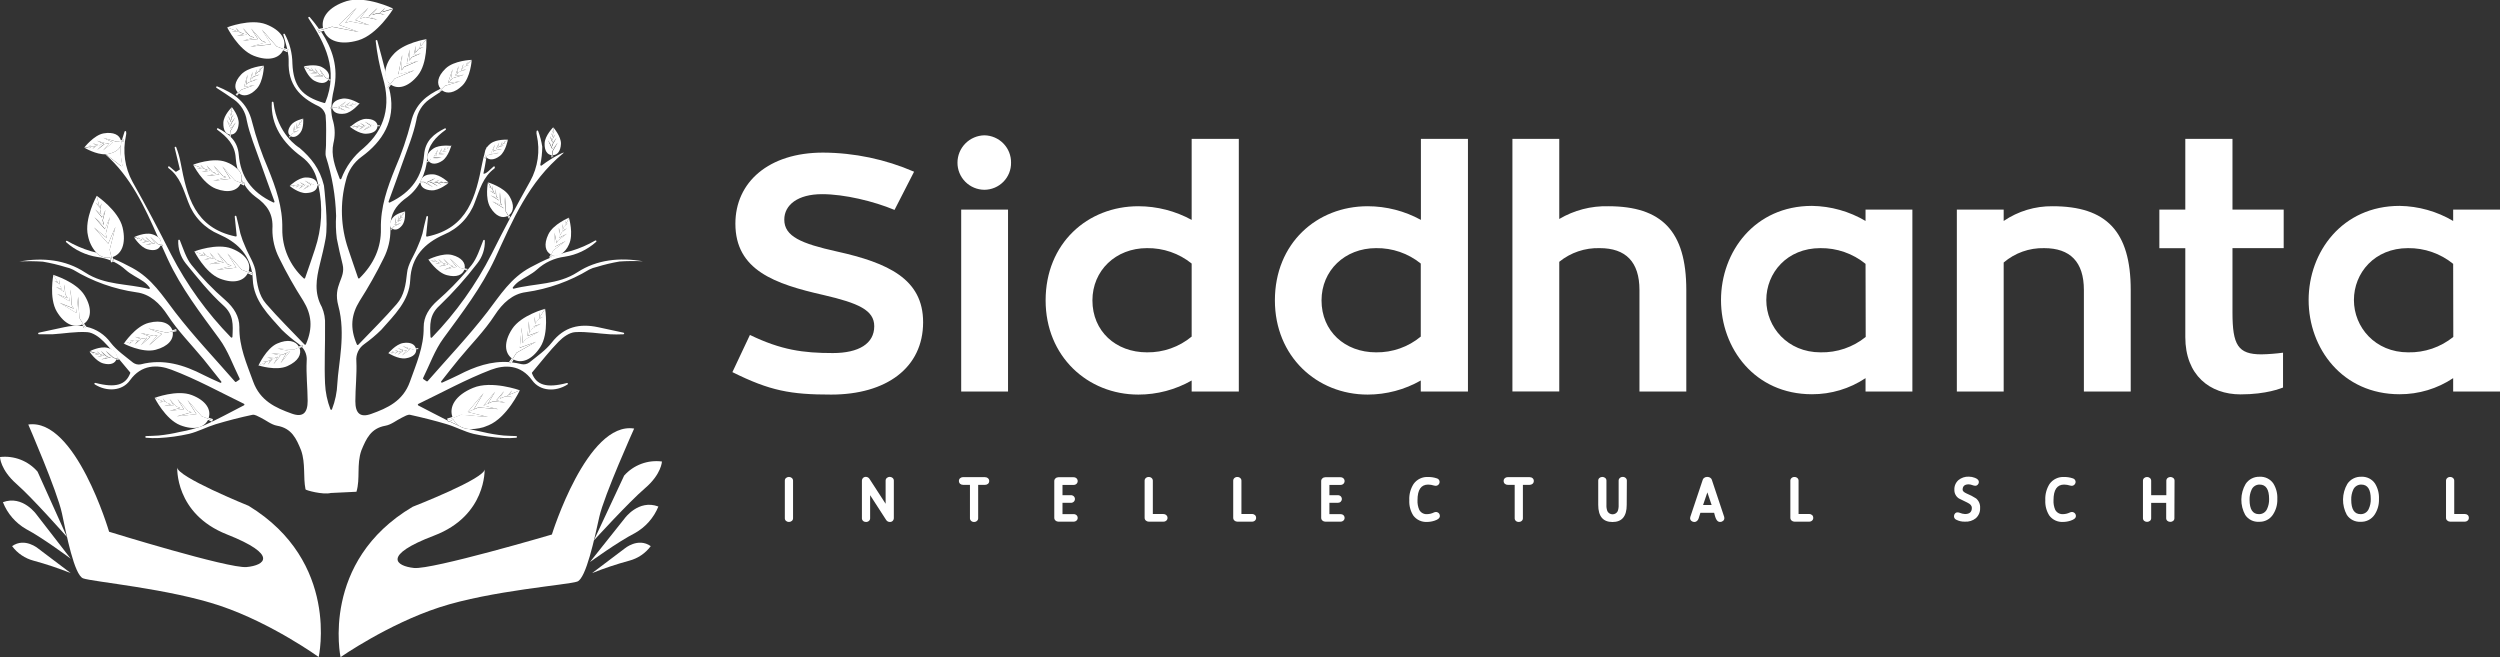 <svg width="350" height="92" viewBox="0 0 350 92" fill="none" xmlns="http://www.w3.org/2000/svg">
<rect x="0" y="0" width="350" height="92" fill="#333333" stroke="none"/>
<g clip-path="url(#clip0_236_2088)">
<path d="M129.236 45.108C129.236 51.486 124.093 55.242 116.357 55.242C110.694 55.242 107.818 54.725 102.535 52.098L104.989 46.892C109.376 49.007 112.441 49.428 116.593 49.428C120.225 49.428 122.395 48.112 122.395 45.672C122.395 43.423 120.177 42.438 115.318 41.308C108.477 39.758 102.954 37.834 102.954 31.313C102.954 25.494 107.625 21.365 115.222 21.365C119.61 21.385 123.948 22.296 127.971 24.04L125.233 29.389C122.313 28.169 118.204 27.183 115.092 27.183C111.695 27.183 109.8 28.686 109.8 30.748C109.8 33.093 112.157 34.097 117.16 35.208C124.329 36.801 129.236 39.055 129.236 45.108Z" fill="white"/>
<path d="M134.047 22.771C134.047 21.769 134.442 20.807 135.147 20.091C135.852 19.375 136.811 18.963 137.819 18.943C138.823 18.961 139.779 19.374 140.478 20.091C141.177 20.809 141.561 21.773 141.547 22.771C141.555 23.265 141.465 23.755 141.282 24.214C141.099 24.673 140.826 25.091 140.479 25.444C140.133 25.797 139.719 26.079 139.262 26.272C138.806 26.465 138.315 26.567 137.819 26.57C137.32 26.567 136.827 26.467 136.368 26.274C135.909 26.081 135.492 25.801 135.142 25.448C134.791 25.095 134.515 24.677 134.327 24.218C134.139 23.759 134.044 23.267 134.047 22.771ZM134.567 29.341H141.124V54.816H134.567V29.341Z" fill="white"/>
<path d="M173.434 19.441V54.816H166.833V53.27C164.562 54.562 161.992 55.242 159.376 55.242C152.256 55.242 146.387 49.892 146.387 42.054C146.387 34.078 152.237 28.872 159.376 28.872C161.984 28.877 164.549 29.535 166.833 30.786V19.441H173.434ZM166.833 47.122V36.896C165.067 35.471 162.854 34.707 160.579 34.738C156.196 34.738 152.939 37.882 152.939 42.054C152.939 46.361 156.196 49.328 160.579 49.328C162.862 49.358 165.08 48.575 166.833 47.122Z" fill="white"/>
<path d="M205.513 19.441V54.816H198.908V53.27C196.645 54.559 194.083 55.239 191.475 55.242C184.35 55.242 178.485 49.892 178.485 42.054C178.485 34.078 184.335 28.872 191.475 28.872C194.081 28.876 196.645 29.534 198.927 30.786V19.441H205.513ZM198.908 47.122V36.896C197.143 35.469 194.928 34.705 192.654 34.738C188.266 34.738 185.014 37.882 185.014 42.054C185.014 46.361 188.266 49.328 192.654 49.328C194.936 49.359 197.155 48.577 198.908 47.122Z" fill="white"/>
<path d="M236.082 40.6V54.816H229.524V40.6C229.524 36.662 227.6 34.738 223.958 34.738C221.901 34.678 219.89 35.358 218.296 36.652V54.806H211.738V19.441H218.296V30.657C220.367 29.433 222.743 28.814 225.151 28.872C232.637 28.872 236.082 32.346 236.082 40.6Z" fill="white"/>
<path d="M267.733 29.341V54.816H261.176V52.94C258.957 54.417 256.346 55.202 253.676 55.194C245.656 55.194 240.941 48.763 240.941 42.007C240.941 35.25 245.656 28.824 253.676 28.824C256.319 28.863 258.905 29.59 261.176 30.934V29.341H267.733ZM261.176 36.94C259.394 35.49 257.156 34.711 254.855 34.738C250.169 34.738 247.282 38.208 247.282 42.007C247.282 45.806 250.255 49.328 254.879 49.328C257.177 49.378 259.418 48.613 261.2 47.17L261.176 36.94Z" fill="white"/>
<path d="M298.301 40.6V54.816H291.744V40.6C291.744 36.662 289.82 34.739 286.178 34.739C284.105 34.691 282.088 35.409 280.515 36.753V54.816H273.958V29.341H280.515V30.935C282.529 29.565 284.917 28.845 287.356 28.872C294.857 28.872 298.301 32.346 298.301 40.6Z" fill="white"/>
<path d="M312.547 34.738V43.744C312.547 48.294 313.303 49.61 316.603 49.61C317.614 49.589 318.622 49.51 319.624 49.376V54.256C319.34 54.347 317.358 55.213 313.678 55.213C309.386 55.213 305.942 52.538 305.942 47.189V34.748H302.31V29.341H305.942V19.441H312.547V29.341H319.716V34.738H312.547Z" fill="white"/>
<path d="M350 29.341V54.816H343.443V52.94C341.224 54.418 338.612 55.203 335.943 55.194C327.923 55.194 323.208 48.763 323.208 42.007C323.208 35.25 327.923 28.824 335.943 28.824C338.585 28.863 341.171 29.59 343.443 30.934V29.341H350ZM343.443 36.94C341.661 35.49 339.423 34.711 337.121 34.738C332.435 34.738 329.549 38.208 329.549 42.007C329.549 45.806 332.522 49.328 337.14 49.328C339.439 49.378 341.679 48.613 343.462 47.17L343.443 36.94Z" fill="white"/>
<path d="M111.027 72.54C111.03 72.613 111.017 72.686 110.988 72.753C110.959 72.82 110.914 72.88 110.858 72.927C110.744 73.023 110.599 73.076 110.449 73.076C110.3 73.076 110.155 73.023 110.04 72.927C109.985 72.879 109.942 72.82 109.913 72.752C109.885 72.685 109.873 72.612 109.877 72.54V67.305C109.873 67.232 109.885 67.16 109.913 67.092C109.942 67.025 109.985 66.965 110.04 66.917C110.155 66.822 110.3 66.769 110.449 66.769C110.599 66.769 110.744 66.822 110.858 66.917C110.913 66.966 110.956 67.026 110.985 67.093C111.014 67.16 111.028 67.232 111.027 67.305V72.54Z" fill="white"/>
<path d="M125.137 67.3V72.516C125.14 72.664 125.085 72.808 124.983 72.918C124.932 72.97 124.871 73.011 124.803 73.038C124.735 73.065 124.662 73.078 124.589 73.076C124.482 73.078 124.376 73.052 124.282 73.001C124.188 72.95 124.11 72.875 124.055 72.784L121.818 69.324V72.54C121.822 72.612 121.809 72.685 121.781 72.752C121.753 72.819 121.709 72.879 121.654 72.927C121.539 73.028 121.389 73.082 121.235 73.076C121.087 73.08 120.942 73.027 120.831 72.927C120.776 72.879 120.733 72.819 120.704 72.752C120.676 72.685 120.664 72.612 120.668 72.54V67.334C120.661 67.182 120.715 67.034 120.817 66.922C120.868 66.869 120.929 66.827 120.997 66.799C121.065 66.771 121.138 66.758 121.211 66.759C121.319 66.759 121.424 66.786 121.517 66.839C121.61 66.892 121.687 66.969 121.741 67.061L123.987 70.53V67.3C123.984 67.227 123.997 67.154 124.026 67.087C124.055 67.02 124.1 66.96 124.156 66.912C124.268 66.814 124.413 66.76 124.562 66.76C124.712 66.76 124.856 66.814 124.969 66.912C125.023 66.961 125.067 67.021 125.096 67.088C125.125 67.155 125.139 67.227 125.137 67.3Z" fill="white"/>
<path d="M138.487 67.338C138.49 67.412 138.477 67.485 138.449 67.552C138.421 67.62 138.378 67.681 138.324 67.731C138.208 67.83 138.058 67.883 137.905 67.879H136.943V72.54C136.947 72.613 136.933 72.686 136.904 72.753C136.875 72.82 136.831 72.88 136.775 72.927C136.663 73.028 136.516 73.081 136.366 73.076C136.292 73.079 136.218 73.067 136.149 73.042C136.079 73.016 136.016 72.977 135.962 72.927C135.906 72.88 135.861 72.82 135.832 72.753C135.803 72.686 135.79 72.613 135.793 72.54V67.879H134.831C134.678 67.883 134.529 67.83 134.412 67.731C134.359 67.68 134.317 67.619 134.289 67.552C134.261 67.484 134.247 67.412 134.249 67.338C134.245 67.266 134.257 67.193 134.286 67.126C134.314 67.059 134.357 66.999 134.412 66.951C134.529 66.851 134.678 66.798 134.831 66.802H137.891C138.044 66.798 138.193 66.851 138.309 66.951C138.367 66.997 138.413 67.056 138.444 67.124C138.475 67.191 138.49 67.264 138.487 67.338Z" fill="white"/>
<path d="M150.875 72.497C150.879 72.57 150.865 72.643 150.836 72.71C150.807 72.777 150.763 72.837 150.707 72.884C150.592 72.986 150.442 73.039 150.288 73.033H148.176C148.027 73.034 147.883 72.979 147.772 72.879C147.717 72.832 147.673 72.773 147.643 72.707C147.613 72.641 147.598 72.569 147.599 72.497V67.353C147.597 67.28 147.611 67.208 147.641 67.142C147.671 67.075 147.716 67.017 147.772 66.97C147.881 66.867 148.026 66.811 148.176 66.812H150.288C150.441 66.808 150.591 66.861 150.707 66.961C150.76 67.011 150.803 67.071 150.832 67.138C150.861 67.205 150.876 67.278 150.876 67.35C150.876 67.424 150.861 67.496 150.832 67.563C150.803 67.63 150.76 67.69 150.707 67.74C150.592 67.842 150.442 67.895 150.288 67.889H148.749V69.324H149.913C150.063 69.319 150.21 69.372 150.322 69.473C150.375 69.522 150.418 69.582 150.447 69.649C150.476 69.716 150.491 69.788 150.491 69.86C150.491 69.933 150.476 70.005 150.447 70.071C150.418 70.138 150.375 70.198 150.322 70.248C150.21 70.348 150.063 70.402 149.913 70.396H148.749V71.975H150.288C150.441 71.97 150.59 72.021 150.707 72.119C150.76 72.166 150.802 72.225 150.831 72.29C150.86 72.355 150.875 72.425 150.875 72.497Z" fill="white"/>
<path d="M163.451 72.496C163.455 72.569 163.443 72.642 163.414 72.709C163.386 72.776 163.343 72.836 163.287 72.884C163.172 72.985 163.022 73.038 162.869 73.032H160.819C160.672 73.032 160.529 72.978 160.42 72.879C160.365 72.832 160.321 72.773 160.291 72.707C160.261 72.641 160.246 72.569 160.247 72.496V67.314C160.243 67.242 160.255 67.169 160.284 67.102C160.312 67.034 160.355 66.975 160.41 66.927C160.521 66.827 160.666 66.774 160.815 66.778C160.968 66.772 161.118 66.825 161.233 66.927C161.287 66.976 161.329 67.036 161.357 67.103C161.385 67.17 161.399 67.242 161.397 67.314V71.96H162.84C162.993 71.954 163.142 72.005 163.259 72.104C163.32 72.15 163.369 72.209 163.402 72.277C163.436 72.345 163.452 72.42 163.451 72.496Z" fill="white"/>
<path d="M175.854 72.497C175.858 72.569 175.846 72.642 175.818 72.709C175.789 72.776 175.746 72.836 175.691 72.884C175.576 72.986 175.426 73.039 175.272 73.033H173.223C173.075 73.033 172.933 72.978 172.823 72.879C172.768 72.832 172.725 72.773 172.695 72.707C172.665 72.641 172.65 72.569 172.65 72.497V67.315C172.646 67.242 172.659 67.169 172.687 67.102C172.715 67.035 172.759 66.975 172.814 66.927C172.925 66.826 173.072 66.773 173.223 66.779C173.375 66.773 173.523 66.827 173.636 66.927C173.692 66.975 173.735 67.035 173.763 67.102C173.792 67.169 173.804 67.242 173.8 67.315V71.961H175.267C175.422 71.955 175.572 72.006 175.691 72.104C175.745 72.154 175.788 72.215 175.816 72.282C175.845 72.35 175.857 72.423 175.854 72.497Z" fill="white"/>
<path d="M188.242 72.497C188.246 72.57 188.233 72.643 188.203 72.71C188.174 72.777 188.13 72.837 188.074 72.884C187.959 72.986 187.809 73.039 187.655 73.033H185.543C185.394 73.034 185.25 72.979 185.139 72.879C185.084 72.832 185.04 72.773 185.011 72.707C184.981 72.641 184.965 72.569 184.966 72.497V67.353C184.964 67.28 184.978 67.208 185.008 67.142C185.038 67.075 185.083 67.017 185.139 66.97C185.248 66.867 185.393 66.811 185.543 66.812H187.655C187.809 66.808 187.958 66.861 188.074 66.961C188.127 67.011 188.17 67.071 188.199 67.138C188.228 67.205 188.243 67.278 188.243 67.35C188.243 67.424 188.228 67.496 188.199 67.563C188.17 67.63 188.127 67.69 188.074 67.74C187.959 67.842 187.809 67.895 187.655 67.889H186.116V69.324H187.28C187.432 69.32 187.58 69.373 187.694 69.473C187.746 69.523 187.787 69.583 187.816 69.65C187.844 69.716 187.858 69.788 187.858 69.86C187.858 69.933 187.844 70.004 187.816 70.071C187.787 70.137 187.746 70.197 187.694 70.248C187.58 70.347 187.432 70.4 187.28 70.396H186.116V71.975H187.655C187.808 71.97 187.957 72.021 188.074 72.119C188.127 72.166 188.17 72.225 188.199 72.29C188.228 72.355 188.242 72.425 188.242 72.497Z" fill="white"/>
<path d="M201.578 72.253C201.578 72.521 201.338 72.731 200.857 72.889C200.511 73.007 200.149 73.069 199.784 73.071C199.413 73.091 199.043 73.02 198.707 72.863C198.371 72.706 198.08 72.468 197.859 72.171C197.457 71.532 197.262 70.785 197.301 70.032C197.259 69.232 197.467 68.438 197.898 67.76C198.127 67.435 198.436 67.174 198.796 67.002C199.156 66.83 199.554 66.753 199.952 66.779C200.361 66.774 200.768 66.839 201.155 66.97C201.263 66.997 201.36 67.058 201.43 67.144C201.5 67.231 201.541 67.338 201.545 67.448C201.546 67.523 201.533 67.596 201.506 67.665C201.478 67.734 201.438 67.797 201.386 67.85C201.334 67.903 201.272 67.945 201.203 67.973C201.134 68.001 201.061 68.015 200.986 68.013C200.915 68.012 200.843 68.001 200.775 67.98C200.507 67.894 200.228 67.847 199.947 67.841C198.95 67.841 198.451 68.568 198.451 70.023C198.427 70.483 198.509 70.943 198.692 71.367C198.795 71.566 198.955 71.731 199.152 71.84C199.349 71.949 199.574 71.997 199.798 71.98C200.12 71.973 200.437 71.896 200.727 71.755C200.821 71.708 200.924 71.682 201.03 71.678C201.104 71.678 201.178 71.693 201.246 71.722C201.315 71.751 201.377 71.793 201.429 71.846C201.481 71.9 201.52 71.964 201.546 72.034C201.572 72.104 201.583 72.178 201.578 72.253Z" fill="white"/>
<path d="M214.731 67.338C214.733 67.412 214.719 67.485 214.69 67.553C214.661 67.621 214.617 67.681 214.562 67.731C214.446 67.83 214.297 67.883 214.144 67.879H213.206V72.54C213.209 72.613 213.196 72.686 213.167 72.753C213.138 72.82 213.093 72.88 213.037 72.927C212.923 73.027 212.775 73.08 212.624 73.076C212.475 73.08 212.33 73.027 212.219 72.927C212.164 72.879 212.121 72.819 212.093 72.752C212.064 72.685 212.052 72.612 212.056 72.54V67.879H211.094C210.94 67.883 210.791 67.83 210.675 67.731C210.621 67.681 210.578 67.62 210.55 67.552C210.522 67.485 210.509 67.412 210.512 67.338C210.507 67.266 210.52 67.193 210.548 67.126C210.577 67.059 210.62 66.999 210.675 66.951C210.791 66.851 210.94 66.798 211.094 66.802H214.153C214.305 66.8 214.452 66.852 214.567 66.951C214.622 66.999 214.666 67.059 214.694 67.126C214.722 67.193 214.735 67.266 214.731 67.338Z" fill="white"/>
<path d="M227.74 70.688C227.74 72.283 227.076 73.081 225.748 73.081C224.42 73.081 223.755 72.283 223.752 70.688V67.3C223.748 67.228 223.761 67.157 223.789 67.09C223.818 67.024 223.861 66.965 223.915 66.918C224.03 66.821 224.176 66.769 224.326 66.769C224.477 66.769 224.623 66.821 224.738 66.918C224.792 66.965 224.835 67.024 224.864 67.09C224.892 67.157 224.905 67.228 224.901 67.3V70.693C224.884 70.991 224.93 71.289 225.036 71.568C225.105 71.7 225.208 71.81 225.335 71.887C225.463 71.964 225.609 72.005 225.758 72.005C225.907 72.005 226.053 71.964 226.18 71.887C226.307 71.81 226.411 71.7 226.479 71.568C226.581 71.288 226.625 70.99 226.609 70.693V67.3C226.606 67.228 226.62 67.156 226.649 67.09C226.678 67.023 226.722 66.965 226.778 66.918C226.887 66.817 227.033 66.764 227.182 66.769C227.334 66.762 227.483 66.816 227.595 66.918C227.65 66.965 227.693 67.024 227.721 67.09C227.75 67.157 227.762 67.228 227.759 67.3L227.74 70.688Z" fill="white"/>
<path d="M241.408 72.54C241.41 72.614 241.394 72.688 241.363 72.755C241.331 72.822 241.284 72.881 241.225 72.927C241.108 73.026 240.96 73.078 240.807 73.076C240.556 73.076 240.364 72.913 240.224 72.597C240.085 72.281 240.061 72.056 239.979 71.793H238.055C237.973 72.061 237.886 72.329 237.8 72.602C237.713 72.875 237.468 73.081 237.218 73.081C237.065 73.083 236.916 73.031 236.799 72.932C236.743 72.888 236.697 72.832 236.666 72.768C236.634 72.705 236.617 72.635 236.616 72.564C236.617 72.501 236.625 72.438 236.64 72.377L238.387 67.157C238.423 67.044 238.5 66.948 238.603 66.889C238.701 66.816 238.818 66.776 238.94 66.774H239.103C239.223 66.777 239.339 66.817 239.435 66.889C239.538 66.948 239.616 67.044 239.652 67.157L241.389 72.372C241.401 72.427 241.408 72.483 241.408 72.54ZM239.628 70.702L239.031 68.932L238.43 70.702H239.628Z" fill="white"/>
<path d="M253.853 72.497C253.857 72.569 253.845 72.642 253.817 72.709C253.788 72.776 253.745 72.836 253.69 72.884C253.575 72.986 253.425 73.039 253.271 73.033H251.227C251.077 73.034 250.933 72.979 250.822 72.879C250.768 72.832 250.724 72.773 250.694 72.707C250.664 72.641 250.649 72.569 250.649 72.497V67.315C250.645 67.242 250.658 67.169 250.686 67.102C250.714 67.035 250.758 66.975 250.813 66.927C250.924 66.826 251.071 66.773 251.222 66.779C251.374 66.773 251.522 66.827 251.635 66.927C251.691 66.975 251.734 67.035 251.762 67.102C251.791 67.169 251.803 67.242 251.799 67.315V71.961H253.271C253.424 71.955 253.573 72.007 253.69 72.104C253.744 72.154 253.787 72.215 253.815 72.282C253.844 72.35 253.856 72.423 253.853 72.497Z" fill="white"/>
<path d="M277.215 71.119C277.228 71.387 277.181 71.656 277.077 71.904C276.973 72.152 276.815 72.374 276.614 72.554C276.186 72.896 275.646 73.066 275.098 73.033C274.669 73.048 274.243 72.952 273.862 72.755C273.771 72.712 273.694 72.644 273.64 72.56C273.587 72.475 273.558 72.377 273.559 72.277C273.554 72.136 273.604 71.998 273.698 71.894C273.743 71.84 273.799 71.798 273.862 71.769C273.925 71.741 273.995 71.728 274.064 71.731C274.161 71.736 274.257 71.755 274.348 71.788C274.586 71.89 274.84 71.95 275.098 71.966C275.743 71.966 276.061 71.674 276.061 71.095C276.061 70.808 275.849 70.564 275.426 70.363C274.67 70.004 274.281 69.812 274.252 69.788C274.049 69.658 273.883 69.478 273.771 69.264C273.659 69.052 273.604 68.813 273.612 68.573C273.598 68.317 273.643 68.061 273.743 67.825C273.843 67.589 273.996 67.378 274.189 67.209C274.595 66.879 275.109 66.709 275.633 66.731C275.928 66.732 276.22 66.789 276.494 66.898C276.859 67.042 277.042 67.233 277.042 67.477C277.042 67.546 277.029 67.615 277.003 67.679C276.976 67.743 276.937 67.801 276.888 67.85C276.842 67.902 276.784 67.943 276.72 67.97C276.656 67.997 276.587 68.01 276.518 68.008C276.376 67.993 276.237 67.96 276.104 67.908C275.95 67.849 275.788 67.815 275.623 67.807C275.055 67.807 274.767 68.056 274.767 68.559C274.767 68.75 274.959 68.932 275.344 69.099C275.803 69.285 276.242 69.514 276.657 69.784C276.848 69.948 276.998 70.154 277.095 70.386C277.191 70.617 277.233 70.868 277.215 71.119Z" fill="white"/>
<path d="M290.624 72.252C290.624 72.52 290.378 72.731 289.897 72.889C289.552 73.007 289.19 73.068 288.825 73.07C288.454 73.092 288.084 73.021 287.747 72.864C287.411 72.707 287.12 72.469 286.9 72.171C286.498 71.532 286.303 70.785 286.342 70.032C286.301 69.232 286.507 68.439 286.934 67.759C287.164 67.435 287.473 67.175 287.833 67.003C288.192 66.831 288.59 66.754 288.988 66.778C289.397 66.773 289.804 66.838 290.191 66.97C290.299 66.997 290.396 67.058 290.467 67.144C290.538 67.231 290.58 67.337 290.585 67.448C290.586 67.523 290.572 67.596 290.544 67.665C290.516 67.734 290.474 67.797 290.422 67.85C290.37 67.904 290.308 67.946 290.24 67.974C290.171 68.002 290.097 68.015 290.022 68.013C289.952 68.012 289.883 68 289.816 67.979C289.546 67.894 289.266 67.847 288.983 67.841C287.989 67.841 287.492 68.568 287.492 70.022C287.466 70.483 287.547 70.943 287.728 71.367C287.832 71.565 287.992 71.729 288.189 71.838C288.386 71.946 288.61 71.996 288.834 71.98C289.156 71.973 289.473 71.896 289.763 71.755C289.857 71.708 289.96 71.682 290.066 71.678C290.14 71.678 290.214 71.693 290.282 71.722C290.351 71.751 290.413 71.793 290.465 71.846C290.519 71.898 290.561 71.962 290.588 72.032C290.616 72.102 290.628 72.177 290.624 72.252Z" fill="white"/>
<path d="M304.416 72.53C304.421 72.603 304.408 72.675 304.38 72.743C304.351 72.81 304.308 72.87 304.253 72.918C304.141 73.013 303.997 73.065 303.849 73.061C303.696 73.067 303.547 73.015 303.43 72.918C303.376 72.87 303.333 72.811 303.304 72.745C303.276 72.678 303.263 72.607 303.267 72.535V70.401H301.164V72.535C301.167 72.607 301.153 72.679 301.124 72.745C301.095 72.812 301.051 72.871 300.996 72.918C300.88 73.011 300.736 73.062 300.587 73.062C300.438 73.062 300.294 73.011 300.178 72.918C300.123 72.87 300.08 72.81 300.051 72.743C300.023 72.675 300.01 72.603 300.014 72.53V67.314C300.01 67.242 300.023 67.169 300.051 67.102C300.08 67.035 300.123 66.975 300.178 66.927C300.293 66.831 300.437 66.778 300.587 66.778C300.737 66.778 300.881 66.831 300.996 66.927C301.051 66.976 301.095 67.037 301.124 67.105C301.153 67.172 301.167 67.246 301.164 67.319V69.324H303.286V67.319C303.284 67.246 303.297 67.173 303.325 67.106C303.353 67.038 303.396 66.977 303.449 66.927C303.565 66.831 303.71 66.778 303.861 66.778C304.011 66.778 304.157 66.831 304.272 66.927C304.327 66.975 304.371 67.035 304.399 67.102C304.427 67.169 304.44 67.242 304.436 67.314L304.416 72.53Z" fill="white"/>
<path d="M318.825 69.86C318.855 70.634 318.641 71.398 318.214 72.046C318.004 72.368 317.712 72.63 317.369 72.807C317.026 72.983 316.642 73.067 316.256 73.051C315.879 73.073 315.503 72.996 315.166 72.828C314.828 72.66 314.541 72.407 314.332 72.094C313.966 71.426 313.778 70.675 313.788 69.915C313.799 69.153 314.006 68.408 314.39 67.75C314.602 67.429 314.895 67.168 315.239 66.992C315.582 66.816 315.966 66.731 316.352 66.745C316.729 66.725 317.105 66.802 317.442 66.97C317.779 67.138 318.067 67.39 318.277 67.702C318.672 68.35 318.863 69.102 318.825 69.86ZM317.675 69.86C317.675 68.514 317.234 67.841 316.352 67.841C316.114 67.834 315.878 67.899 315.677 68.027C315.475 68.155 315.317 68.34 315.222 68.558C315.02 68.999 314.923 69.481 314.938 69.965C314.938 71.311 315.377 71.983 316.256 71.98C316.495 71.985 316.73 71.92 316.931 71.792C317.133 71.664 317.291 71.48 317.387 71.262C317.593 70.824 317.692 70.343 317.675 69.86Z" fill="white"/>
<path d="M333.055 69.86C333.084 70.633 332.873 71.397 332.449 72.047C332.237 72.368 331.945 72.63 331.601 72.806C331.257 72.982 330.873 73.067 330.486 73.052C330.11 73.073 329.734 72.996 329.396 72.828C329.059 72.66 328.771 72.407 328.562 72.094C328.198 71.425 328.013 70.675 328.024 69.914C328.035 69.153 328.242 68.408 328.625 67.75C328.836 67.428 329.127 67.167 329.471 66.991C329.814 66.815 330.197 66.73 330.583 66.745C330.959 66.724 331.335 66.802 331.672 66.969C332.01 67.137 332.298 67.39 332.507 67.702C332.903 68.351 333.094 69.102 333.055 69.86ZM331.906 69.86C331.906 68.515 331.468 67.841 330.583 67.841C330.344 67.835 330.108 67.9 329.907 68.028C329.705 68.155 329.547 68.34 329.452 68.558C329.252 69 329.157 69.481 329.173 69.965C329.173 71.311 329.611 71.983 330.486 71.98C330.725 71.986 330.961 71.921 331.162 71.793C331.364 71.665 331.522 71.48 331.617 71.262C331.823 70.824 331.922 70.343 331.906 69.86Z" fill="white"/>
<path d="M345.636 72.496C345.64 72.569 345.627 72.642 345.598 72.71C345.568 72.777 345.524 72.836 345.468 72.884C345.353 72.985 345.203 73.038 345.05 73.032H343.019C342.872 73.033 342.729 72.978 342.62 72.879C342.563 72.833 342.517 72.775 342.486 72.708C342.455 72.642 342.44 72.569 342.442 72.496V67.314C342.438 67.241 342.452 67.168 342.481 67.101C342.51 67.034 342.554 66.974 342.61 66.927C342.665 66.876 342.728 66.838 342.797 66.812C342.867 66.787 342.941 66.775 343.014 66.778C343.167 66.772 343.315 66.825 343.428 66.927C343.483 66.975 343.527 67.034 343.555 67.102C343.583 67.169 343.596 67.242 343.592 67.314V71.96H345.064C345.217 71.955 345.366 72.006 345.482 72.104C345.535 72.155 345.576 72.216 345.602 72.284C345.629 72.351 345.641 72.424 345.636 72.496Z" fill="white"/>
<path d="M22.568 34.231L22.539 34.174C22.539 34.174 22.539 34.207 22.539 34.222L22.568 34.231Z" fill="white"/>
<path d="M16.357 50.16L16.637 50.213C16.545 50.108 16.454 49.993 16.367 49.888C16.376 49.979 16.373 50.07 16.357 50.16Z" fill="white"/>
<path d="M15.092 21.566C15.001 21.581 14.909 21.593 14.817 21.599L16.949 23.24C16.968 23.253 16.99 23.26 17.012 23.261C17.035 23.262 17.058 23.256 17.078 23.244C17.097 23.233 17.113 23.216 17.124 23.196C17.134 23.176 17.138 23.153 17.136 23.13C16.961 22.301 16.871 21.456 16.867 20.608C16.867 20.541 16.867 20.47 16.896 20.398C16.689 20.924 16.097 21.374 15.092 21.566Z" fill="white"/>
<path d="M16.982 19.92L17.011 19.814H16.977C16.977 19.853 16.982 19.886 16.982 19.92Z" fill="white"/>
<path d="M13.471 35.356C13.216 35.284 12.961 35.217 12.696 35.16C11.545 34.812 10.439 34.33 9.401 33.724C9.375 33.707 9.344 33.701 9.314 33.707C9.283 33.712 9.257 33.73 9.24 33.755C9.222 33.781 9.216 33.812 9.222 33.842C9.228 33.872 9.245 33.899 9.271 33.916C10.497 35.014 12.018 35.732 13.649 35.983C14.281 36.066 14.899 36.227 15.491 36.461L15.424 36.064C15.065 36.116 14.698 36.079 14.357 35.955C14.017 35.832 13.712 35.626 13.471 35.356Z" fill="white"/>
<path d="M13.095 49.189L13.384 49.453L13.692 49.534L13.254 49.706L13.846 49.572H13.889L13.572 49.165L14.053 49.615L14.534 49.74L14.361 49.692L13.663 49.969L14.625 49.759L14.111 49.113L14.9 49.831L15.174 49.902L14.212 50.285L15.515 49.993L14.808 49.108L15.891 50.065L16.184 50.146L16.665 50.266V50.175L16.386 50.122C16.398 50.032 16.398 49.94 16.386 49.85C16.346 49.634 16.251 49.433 16.109 49.265C15.968 49.097 15.784 48.969 15.578 48.893C15.413 48.808 15.238 48.742 15.058 48.697C14.009 48.419 12.557 49.175 12.557 49.175L13.297 49.371L13.095 49.189Z" fill="white"/>
<path d="M12.884 49.486L13.23 49.409L13.139 49.385L12.884 49.486Z" fill="white"/>
<path d="M16.641 50.309L16.16 50.189L15.866 50.108L14.784 49.151L15.491 50.036L14.187 50.328L15.149 49.945L14.875 49.873L14.086 49.156L14.615 49.763L13.653 49.974L14.351 49.696L14.524 49.744L14.043 49.62L13.562 49.17L13.879 49.577H13.836L13.244 49.711L13.682 49.538L13.374 49.457L13.085 49.194L13.273 49.428L12.532 49.232C12.532 49.232 13.417 50.601 14.457 50.878C15.496 51.156 16.107 50.849 16.299 50.309L16.593 50.409L16.636 50.242L16.641 50.309ZM12.883 49.486L13.138 49.385L13.23 49.409L12.883 49.486Z" fill="white"/>
<path d="M15.092 21.566C16.098 21.374 16.689 20.924 16.896 20.398C16.959 20.246 16.988 20.083 16.983 19.919C16.983 19.886 16.983 19.852 16.983 19.819H17.017L17.387 19.776L17.32 19.522L17.344 19.647L16.709 19.766L16.314 19.843L14.438 19.278L15.804 19.939L14.433 21.053L15.367 20.039L14.996 20.111L13.639 19.704L14.626 20.183L13.611 20.982L14.289 20.25L13.894 20.321L13.043 20.068L13.664 20.369L12.98 20.498L12.499 20.345L12.865 20.522H12.788L12.417 20.814L12.668 20.546L11.859 20.699C11.859 20.699 13.432 21.656 14.794 21.599H14.866C14.942 21.591 15.018 21.58 15.092 21.566ZM12.942 20.867L13.365 20.388L13.577 20.35L12.942 20.867Z" fill="white"/>
<path d="M12.941 20.867L13.576 20.365L13.365 20.403L12.941 20.867Z" fill="white"/>
<path d="M12.369 20.814L12.74 20.523H12.817L12.451 20.346L12.932 20.499L13.615 20.369L12.995 20.068L13.846 20.322L14.241 20.25L13.562 20.982L14.577 20.183L13.591 19.704L14.948 20.111L15.318 20.039L14.433 21.054L15.833 19.953L14.467 19.293L16.357 19.843L16.752 19.767L17.387 19.647L17.32 19.523L17.05 19.59L16.92 19.628C16.718 18.891 15.886 18.436 14.515 18.671C13.144 18.905 11.782 20.676 11.782 20.676L12.591 20.523L12.369 20.814Z" fill="white"/>
<path d="M7.578 39.313L8.203 39.696L8.265 39.791L8.323 39.174L8.376 39.973L8.708 40.528L7.813 40.164L8.881 40.81L8.929 40.887L9.035 39.839L9.141 41.198L9.473 41.748L8.03 41.164L9.733 42.198V42.227L9.901 40.547L10.031 42.72L10.474 43.447L10.334 43.217L8.362 42.413L10.709 43.849L10.94 41.533L11.114 44.5L11.431 45.031L11.546 44.978L11.436 45.045L11.951 45.892L12.119 45.792L11.773 45.313C12.735 44.634 12.951 43.189 11.845 41.361C10.69 39.447 7.472 38.49 7.472 38.49L8.126 39.571L7.578 39.313Z" fill="white"/>
<path d="M12.114 45.773L11.946 45.873L11.431 45.026L11.547 44.978L11.436 45.045L11.114 44.5L10.931 41.504L10.7 43.82L8.352 42.385L10.325 43.189L10.464 43.418L10.022 42.691L9.892 40.519L9.723 42.198V42.169L8.006 41.15L9.449 41.734L9.141 41.198L9.059 39.839L8.954 40.887L8.905 40.81L7.837 40.165L8.732 40.528L8.4 39.973L8.347 39.174L8.29 39.791L8.227 39.696L7.602 39.313L8.131 39.528L7.477 38.447C7.477 38.447 6.818 41.729 7.958 43.634C9.064 45.462 10.45 45.945 11.508 45.418L11.638 45.672L11.792 45.974L12.114 45.773Z" fill="white"/>
<path d="M18.094 48.227L18.575 47.797H18.671L18.19 47.591L18.873 47.754L19.427 47.61L18.893 48.266L19.677 47.514L19.533 47.553L19.754 47.495L18.898 47.146L20.062 47.419L20.581 47.285L19.725 48.328L21.019 47.17H21.048L19.686 46.605L21.548 47.036L22.419 46.816L22.039 46.912L20.875 48.347L22.655 46.749L20.769 45.983L23.333 46.581L23.858 46.447L24.695 46.232L24.656 46.069L24.137 46.237C23.805 45.28 22.64 44.73 20.831 45.194C18.941 45.672 17.334 48.113 17.334 48.113L18.407 47.84L18.094 48.227Z" fill="white"/>
<path d="M24.656 46.069L24.694 46.232L23.857 46.447L23.333 46.581L20.768 45.983L22.659 46.754L20.879 48.352L22.043 46.916L22.423 46.821L21.553 47.041L19.691 46.61L21.062 47.17H21.033L19.724 48.328L20.571 47.285L20.052 47.419L18.887 47.146L19.744 47.495L19.522 47.553L19.667 47.515L18.854 48.242L19.388 47.586L18.834 47.73L18.151 47.567L18.632 47.773H18.536L18.055 48.204L18.368 47.816L17.295 48.089C17.295 48.089 19.888 49.457 21.774 48.974C23.588 48.495 24.343 47.481 24.179 46.471L24.713 46.376L24.656 46.069Z" fill="white"/>
<path d="M13.86 28.762L13.379 28.365L13.908 28.968L13.86 28.762Z" fill="white"/>
<path d="M15.515 35.628L15.356 34.968L16.164 31.767L15.149 34.116L13.162 31.848L14.962 33.341L14.812 32.719L15.395 30.394L14.659 32.102V32.068L13.215 30.422L14.519 31.504L14.36 30.848L14.731 29.413L14.25 30.48L14.226 30.384L13.34 29.331L14.158 30.011L14.23 30.312L13.995 29.317L14.211 28.465L13.951 29.092L13.547 27.413C13.547 27.413 11.748 30.623 12.32 33.016C12.486 33.884 12.883 34.692 13.47 35.356C13.712 35.625 14.017 35.83 14.358 35.952C14.699 36.075 15.065 36.112 15.424 36.059L15.491 36.456L15.539 36.734L15.751 36.686L15.515 35.628ZM13.86 28.762L13.908 28.968L13.379 28.365L13.86 28.762Z" fill="white"/>
<path d="M15.838 36.188L15.771 35.982C17.012 35.585 17.695 34.14 17.166 31.858C16.593 29.465 13.534 27.413 13.534 27.413L13.952 29.092L14.226 28.465L14.01 29.317L14.245 30.312L14.173 30.011L13.355 29.331L14.26 30.365L14.284 30.461L14.765 29.394L14.395 30.829L14.553 31.485L13.25 30.403L14.693 32.049V32.083L15.395 30.394L14.808 32.719L14.957 33.341L13.158 31.848L15.145 34.116L16.16 31.767L15.352 34.968L15.511 35.628L15.766 36.686L15.925 36.648H15.973L15.838 36.188Z" fill="white"/>
<path d="M19.113 33.495L19.46 33.423H19.513L19.335 33.184L19.614 33.452L19.912 33.538L19.479 33.7L20.066 33.581H20.109L19.801 33.174L20.282 33.653L20.566 33.734L19.864 33.973L20.826 33.787L20.345 33.141L21.105 33.863L21.375 33.944L20.412 34.299L21.706 34.04L21.028 33.15L22.072 34.145L22.361 34.232L22.818 34.366L22.847 34.275L22.582 34.217H22.548C22.548 34.217 22.548 34.184 22.548 34.169C22.575 33.987 22.55 33.802 22.477 33.633C22.404 33.464 22.285 33.319 22.135 33.212C21.882 33.013 21.59 32.868 21.278 32.786C20.249 32.485 18.796 33.188 18.796 33.188L19.383 33.361L19.113 33.495Z" fill="white"/>
<path d="M22.833 34.289L22.804 34.38L22.347 34.246L22.058 34.16L21.014 33.164L21.693 34.054L20.398 34.313L21.361 33.959L21.091 33.877L20.331 33.155L20.812 33.801L19.85 33.987L20.548 33.729L20.264 33.648L19.783 33.169L20.091 33.576H20.047L19.46 33.696L19.893 33.533L19.595 33.447L19.316 33.179L19.494 33.418H19.441L19.095 33.49L19.355 33.394L18.768 33.222C18.768 33.222 19.61 34.595 20.639 34.897C21.669 35.198 22.27 34.897 22.472 34.375L22.631 34.437L22.761 34.48L22.833 34.289Z" fill="white"/>
<path d="M63.466 58.726L62.941 58.989C63.341 59.18 63.745 59.371 64.149 59.549H64.197C63.891 59.336 63.64 59.054 63.466 58.726Z" fill="white"/>
<path d="M34.032 25.547C33.965 25.432 33.903 25.312 33.845 25.197C33.831 25.29 33.81 25.381 33.782 25.47L34.032 25.547Z" fill="white"/>
<path d="M77.24 35.729L77.086 36.126C77.355 36.011 77.625 35.911 77.899 35.81C77.676 35.839 77.449 35.811 77.24 35.729Z" fill="white"/>
<path d="M54.205 11.302C54.253 11.493 54.287 11.689 54.33 11.881L54.523 11.68C54.4 11.569 54.293 11.441 54.205 11.302Z" fill="white"/>
<path d="M68.109 20.647L68.051 20.81C68.097 20.73 68.148 20.653 68.205 20.58C68.184 20.58 68.163 20.586 68.146 20.598C68.129 20.61 68.115 20.627 68.109 20.647Z" fill="white"/>
<path d="M49.903 68.846C50.457 67.018 49.903 65.018 50.591 63.065C51.284 61.386 51.929 59.96 53.959 59.601C54.782 59.458 55.508 58.831 56.297 58.453C56.653 58.28 57.086 58.003 57.423 58.075C59.15 58.457 60.877 58.888 62.571 59.395C63.836 59.778 65.019 60.429 66.294 60.74C67.681 61.054 69.093 61.249 70.513 61.324C71.104 61.354 71.695 61.341 72.284 61.285C72.311 61.28 72.335 61.265 72.353 61.244C72.371 61.222 72.38 61.196 72.38 61.168C72.38 61.141 72.371 61.114 72.353 61.092C72.335 61.071 72.311 61.056 72.284 61.051C71.692 61.022 71.105 61.022 70.523 60.974C69.522 60.874 68.528 60.706 67.55 60.472C66.953 60.338 66.347 60.223 65.751 60.075C65.192 60.056 64.65 59.88 64.187 59.568H64.139C63.735 59.391 63.331 59.199 62.931 59.008L62.753 59.094L62.667 58.879C61.353 58.233 60.035 57.515 58.558 56.764C58.539 56.753 58.523 56.738 58.512 56.72C58.501 56.701 58.495 56.68 58.495 56.658C58.495 56.637 58.501 56.615 58.512 56.597C58.523 56.578 58.539 56.563 58.558 56.553C61.926 54.936 65.231 53.113 68.733 51.768C70.691 51.031 72.904 51.036 74.507 53.251C75.613 54.787 77.787 54.888 79.442 53.835C79.471 53.822 79.492 53.799 79.503 53.77C79.514 53.742 79.513 53.71 79.5 53.682C79.487 53.654 79.464 53.632 79.435 53.622C79.406 53.611 79.374 53.612 79.346 53.625C76.46 54.381 75.098 53.869 74.482 52.275C74.472 52.258 74.467 52.238 74.467 52.218C74.467 52.198 74.472 52.178 74.482 52.16C75.834 50.557 76.946 49.112 78.216 47.821C78.822 47.199 79.712 46.553 80.515 46.5C82.132 46.395 83.772 46.706 85.403 46.801C85.995 46.835 86.591 46.83 87.26 46.801C87.291 46.804 87.322 46.795 87.345 46.776C87.369 46.757 87.385 46.729 87.388 46.698C87.391 46.668 87.382 46.638 87.362 46.614C87.343 46.59 87.315 46.575 87.284 46.572L83.748 45.811C81.16 45.256 78.981 45.73 77.249 47.955C76.397 49.041 75.199 49.868 74.107 50.749C73.954 50.86 73.779 50.938 73.593 50.979C73.408 51.019 73.216 51.021 73.029 50.983C72.567 50.868 72.098 50.783 71.625 50.73L71.548 50.868L71.379 50.758L71.283 50.696C68.791 50.514 66.472 51.318 64.216 52.491C63.523 52.845 62.811 53.151 61.911 53.562C61.888 53.574 61.861 53.577 61.835 53.572C61.809 53.566 61.786 53.551 61.769 53.53C61.753 53.51 61.744 53.484 61.745 53.457C61.745 53.431 61.755 53.406 61.772 53.385C62.7 52.208 63.451 51.237 64.23 50.294C65.914 48.246 67.824 46.342 69.258 44.131C70.374 42.413 71.774 41.136 73.631 40.901C76.769 40.454 79.784 39.378 82.493 37.739C82.822 37.573 83.171 37.451 83.532 37.375C84.583 37.05 85.655 36.794 86.741 36.609C87.833 36.535 88.928 36.526 90.022 36.581C86.779 36.021 83.561 36.337 80.843 38.112C78.124 39.887 74.896 39.648 71.923 40.418C71.9 40.423 71.875 40.42 71.853 40.41C71.831 40.401 71.813 40.385 71.8 40.365C71.787 40.345 71.78 40.322 71.781 40.298C71.781 40.274 71.789 40.251 71.803 40.232C72.037 39.915 72.317 39.636 72.635 39.404C73.463 38.825 74.42 38.413 75.161 37.748C76.244 36.755 77.611 36.121 79.072 35.935C80.704 35.684 82.227 34.966 83.455 33.868C83.48 33.85 83.498 33.824 83.504 33.794C83.51 33.764 83.503 33.733 83.486 33.707C83.469 33.682 83.442 33.664 83.412 33.659C83.382 33.653 83.35 33.659 83.325 33.676C82.285 34.282 81.177 34.763 80.025 35.112C79.481 35.236 78.957 35.389 78.442 35.557C78.264 35.661 78.068 35.731 77.865 35.763C77.59 35.863 77.321 35.963 77.052 36.078C76.113 36.471 75.194 36.925 74.261 37.428C71.495 38.916 70.032 41.318 68.248 43.648C65.64 47.031 62.676 50.146 59.862 53.371C59.84 53.389 59.813 53.399 59.785 53.399C59.757 53.399 59.73 53.389 59.708 53.371C59.564 53.27 59.419 53.17 59.27 53.074C59.247 53.058 59.231 53.034 59.224 53.007C59.217 52.98 59.22 52.951 59.232 52.926C60.16 51.05 60.867 49.017 62.085 47.356C64.707 43.768 67.406 40.265 69.301 36.198C71.784 30.824 73.987 25.475 78.827 21.479C79.404 21.034 77.446 21.929 75.829 23.173C75.811 23.186 75.788 23.193 75.766 23.194C75.743 23.195 75.72 23.189 75.701 23.178C75.681 23.166 75.665 23.149 75.654 23.129C75.644 23.109 75.64 23.086 75.642 23.063C75.818 22.234 75.91 21.389 75.916 20.542C75.803 19.797 75.613 19.066 75.348 18.36C75.343 18.334 75.329 18.311 75.308 18.294C75.288 18.277 75.262 18.268 75.235 18.268C75.209 18.268 75.183 18.277 75.162 18.294C75.142 18.311 75.128 18.334 75.122 18.36C75.089 18.546 75.097 18.737 75.146 18.919C75.636 21.109 75.309 23.401 74.227 25.37C73.291 27.035 72.374 28.714 71.476 30.408C70.578 32.102 69.694 33.818 68.825 35.557C66.641 39.846 63.826 43.788 60.473 47.251C60.458 47.268 60.438 47.281 60.415 47.286C60.393 47.292 60.369 47.291 60.347 47.283C60.326 47.276 60.307 47.262 60.293 47.243C60.279 47.224 60.272 47.202 60.271 47.179C60.175 45.438 60.107 44.074 61.536 42.782C63.448 40.944 65.217 38.966 66.828 36.863C67.537 35.964 67.908 34.847 67.877 33.705C67.88 33.676 67.873 33.647 67.855 33.624C67.838 33.601 67.812 33.585 67.784 33.579C67.755 33.574 67.726 33.579 67.701 33.595C67.677 33.61 67.659 33.634 67.651 33.662C67.17 34.868 66.78 36.136 66.02 37.107C65.832 37.346 65.635 37.586 65.438 37.81L65.414 37.892H65.38C64.118 39.377 62.748 40.768 61.281 42.055C60.083 43.112 59.299 44.332 59.314 45.82C59.347 48.567 58.274 50.94 57.389 53.443C56.427 56.142 54.262 57.132 51.948 57.955C50.418 58.496 49.745 57.855 49.749 56.165C49.749 54.294 49.98 52.414 49.889 50.548C49.848 50.097 49.926 49.643 50.115 49.231C50.304 48.819 50.597 48.463 50.967 48.199C51.821 47.589 52.625 46.914 53.372 46.179C55.181 44.122 57.307 42.136 57.432 39.188C57.577 35.925 59.463 34.04 62.147 32.848C63.145 32.431 64.045 31.812 64.79 31.032C65.535 30.251 66.11 29.325 66.477 28.312C67.151 26.585 67.608 24.767 69.224 23.585C69.258 23.546 69.276 23.497 69.277 23.446C69.287 23.422 69.288 23.396 69.28 23.371C69.273 23.346 69.258 23.325 69.237 23.31C69.216 23.295 69.19 23.288 69.164 23.289C69.138 23.29 69.114 23.3 69.094 23.317C68.762 23.594 67.964 24.475 67.68 24.298C67.829 23.676 67.959 22.834 68.094 22.049L67.915 22.207L67.858 22.13L67.8 22.058L68.055 21.886C67.932 21.705 67.881 21.485 67.911 21.269C67.749 21.782 67.617 22.305 67.516 22.834C66.612 27.446 65.553 31.925 59.819 33.116C59.801 33.123 59.783 33.126 59.764 33.124C59.745 33.122 59.728 33.117 59.712 33.107C59.696 33.097 59.682 33.084 59.673 33.068C59.663 33.052 59.657 33.034 59.655 33.016C59.745 32.129 59.835 31.247 59.925 30.37C59.928 30.341 59.92 30.312 59.903 30.289C59.886 30.266 59.86 30.25 59.831 30.244C59.803 30.239 59.773 30.244 59.749 30.26C59.724 30.275 59.706 30.299 59.698 30.327C59.477 31.107 59.328 31.911 59.14 32.719C58.952 33.374 58.714 34.014 58.428 34.633C57.947 35.829 57.096 36.987 56.985 38.217C56.817 39.82 56.595 41.361 55.542 42.562C53.868 44.505 52.025 46.309 50.158 48.266C50.145 48.279 50.128 48.289 50.11 48.294C50.092 48.3 50.072 48.301 50.053 48.298C50.035 48.295 50.017 48.287 50.002 48.275C49.986 48.264 49.974 48.249 49.966 48.232C48.946 45.897 49.191 44.021 50.332 42.16C51.564 40.231 52.688 38.236 53.699 36.184C54.343 34.929 54.674 33.539 54.661 32.131C54.661 31.992 54.661 31.863 54.661 31.729C54.587 31.493 54.6 31.238 54.7 31.011C54.888 29.518 55.715 28.509 57.052 27.575C57.876 26.941 58.536 26.121 58.977 25.183C59.453 24.241 59.736 23.215 59.809 22.164C59.91 20.288 61.021 19.183 62.388 18.178C62.414 18.161 62.432 18.135 62.439 18.105C62.446 18.075 62.44 18.044 62.424 18.017C62.407 17.991 62.381 17.973 62.351 17.966C62.321 17.96 62.289 17.965 62.263 17.982C60.786 18.723 59.535 19.671 59.376 21.657C59.126 24.671 57.668 26.891 54.565 28.355C54.544 28.364 54.521 28.367 54.498 28.364C54.476 28.36 54.455 28.351 54.437 28.335C54.42 28.32 54.408 28.301 54.401 28.279C54.395 28.257 54.395 28.234 54.402 28.212C55.128 26.202 55.778 24.456 56.389 22.695C57.062 20.781 57.87 18.867 58.279 16.867C58.367 16.284 58.571 15.725 58.879 15.222C59.187 14.719 59.593 14.283 60.074 13.938C60.555 13.589 61.069 13.254 61.575 12.924L61.498 12.843L61.397 12.742L61.748 12.445L61.719 12.412C59.751 13.316 58.125 14.57 57.543 17.096C56.979 19.307 56.237 21.469 55.325 23.561C54.224 26.288 53.261 28.977 53.324 32.021C53.382 34.619 52.362 36.959 50.322 38.959C50.308 38.973 50.29 38.983 50.271 38.989C50.252 38.994 50.231 38.994 50.212 38.989C50.193 38.984 50.175 38.975 50.16 38.961C50.146 38.947 50.135 38.93 50.13 38.911C49.648 37.442 49.167 36.16 48.754 34.868C47.694 31.77 47.58 28.431 48.426 25.269C48.732 23.933 49.513 22.752 50.625 21.944C53.598 19.776 55.354 16.857 54.633 13.063C54.584 12.823 54.532 12.584 54.479 12.354V12.388L54.325 12.268L54.171 12.144L54.406 11.89C54.363 11.699 54.329 11.503 54.281 11.311C54.067 10.956 53.968 10.543 53.998 10.13C53.627 8.646 53.223 7.172 52.828 5.699C52.826 5.684 52.82 5.669 52.811 5.656C52.803 5.644 52.792 5.632 52.779 5.624C52.767 5.615 52.752 5.609 52.737 5.606C52.722 5.603 52.706 5.603 52.691 5.605C52.676 5.608 52.662 5.614 52.649 5.622C52.636 5.631 52.625 5.642 52.616 5.654C52.607 5.667 52.601 5.681 52.598 5.696C52.595 5.711 52.595 5.727 52.597 5.742C52.788 7.483 53.124 9.205 53.603 10.89C54.748 14.776 53.916 18.101 50.909 20.719C49.497 21.849 48.417 23.337 47.782 25.025C47.773 25.047 47.757 25.065 47.737 25.078C47.718 25.091 47.695 25.098 47.671 25.098C47.648 25.098 47.624 25.091 47.605 25.078C47.585 25.065 47.57 25.047 47.56 25.025C46.877 23.293 46.319 21.676 46.675 20.068C46.922 19.087 46.918 18.061 46.666 17.082C46.474 16.477 46.373 15.846 46.367 15.211L46.257 15.235V15.144V15.049H46.396C46.424 14.215 46.537 13.386 46.733 12.575C47.435 9.417 46.531 6.833 44.972 4.44L44.664 4.555L44.539 4.306L44.467 4.072L44.65 4.034C44.26 3.478 43.818 2.923 43.361 2.392C43.34 2.372 43.313 2.36 43.285 2.357C43.256 2.355 43.228 2.363 43.205 2.38C43.181 2.396 43.165 2.421 43.158 2.449C43.151 2.476 43.155 2.506 43.168 2.531C45.511 6.077 47.421 9.742 45.545 14.355C45.533 14.381 45.512 14.403 45.485 14.415C45.459 14.428 45.428 14.43 45.4 14.422C42.24 13.517 41.071 12.058 40.936 8.885C40.922 7.454 40.561 6.047 39.882 4.785C39.871 4.756 39.848 4.733 39.82 4.721C39.791 4.709 39.759 4.709 39.731 4.72C39.702 4.732 39.679 4.754 39.667 4.782C39.655 4.81 39.654 4.842 39.666 4.871C39.849 5.531 40.055 6.196 40.209 6.857L40.373 6.909L40.277 7.158C40.376 7.636 40.422 8.124 40.411 8.613C40.31 11.814 41.927 13.623 44.621 14.881C44.864 15.009 45.075 15.187 45.242 15.405C45.408 15.622 45.524 15.873 45.583 16.139C45.713 17.527 45.641 18.934 45.641 20.331C45.641 20.881 45.492 21.479 45.641 21.968C46.497 24.641 46.973 27.421 47.055 30.226C46.987 31.289 47.021 32.356 47.156 33.413C47.378 34.605 47.666 35.806 47.965 37.016C48.446 39.035 46.569 39.849 47.368 42.816C48.441 46.782 47.368 50.95 47.228 53.696C47.178 54.928 46.924 56.144 46.478 57.295C46.471 57.318 46.456 57.339 46.436 57.354C46.416 57.369 46.392 57.377 46.367 57.377C46.343 57.377 46.318 57.369 46.298 57.354C46.278 57.339 46.264 57.318 46.257 57.295C45.815 56.143 45.562 54.928 45.506 53.696C45.386 50.974 45.54 48.242 45.506 45.509C45.555 44.647 45.402 43.786 45.059 42.992C43.957 41.002 44.275 39.035 44.775 37.016C45.073 35.82 45.362 34.624 45.583 33.413C45.992 31.26 45.376 26.183 45.352 25.973C44.77 23.58 43.543 22.097 41.941 20.709C41.763 20.604 38.814 18.795 38.285 14.331C38.279 14.304 38.265 14.279 38.243 14.262C38.222 14.244 38.195 14.235 38.167 14.235C38.139 14.235 38.112 14.244 38.091 14.262C38.069 14.279 38.055 14.304 38.049 14.331C37.905 17.508 39.579 20.01 42.211 21.929C43.322 22.739 44.102 23.919 44.409 25.255C44.457 25.437 44.505 25.614 44.544 25.791H44.741V25.977H44.578C45.228 28.933 45.062 32.008 44.097 34.877C43.683 36.169 43.221 37.452 42.716 38.92C42.71 38.94 42.699 38.957 42.685 38.971C42.67 38.984 42.653 38.994 42.633 38.999C42.614 39.004 42.594 39.003 42.574 38.998C42.555 38.993 42.538 38.983 42.523 38.968C41.559 38.088 40.794 37.014 40.276 35.819C39.759 34.623 39.502 33.332 39.521 32.03C39.584 28.987 38.622 26.288 37.52 23.57C36.612 21.477 35.87 19.315 35.302 17.106C34.638 14.273 32.714 13.039 30.424 12.101C30.396 12.087 30.365 12.084 30.335 12.094C30.306 12.103 30.282 12.124 30.268 12.151C30.253 12.178 30.251 12.21 30.26 12.239C30.27 12.268 30.291 12.293 30.318 12.307C31.136 12.838 31.959 13.364 32.752 13.929C33.233 14.273 33.64 14.709 33.949 15.212C34.257 15.715 34.46 16.274 34.547 16.857C34.956 18.843 35.769 20.752 36.438 22.685C37.053 24.446 37.698 26.193 38.425 28.202C38.433 28.224 38.434 28.247 38.429 28.27C38.423 28.292 38.411 28.312 38.394 28.328C38.377 28.343 38.356 28.353 38.333 28.356C38.31 28.36 38.286 28.356 38.266 28.346C35.119 26.877 33.676 24.657 33.426 21.642C33.258 19.656 31.983 18.709 30.539 17.967C30.513 17.951 30.482 17.947 30.452 17.954C30.422 17.961 30.397 17.98 30.381 18.006C30.365 18.032 30.36 18.063 30.367 18.092C30.374 18.122 30.393 18.148 30.419 18.163C31.785 19.168 32.902 20.274 33.003 22.149C33.03 22.653 33.112 23.152 33.248 23.637C33.461 23.834 33.627 24.076 33.731 24.345C33.835 24.615 33.876 24.905 33.849 25.192C33.907 25.307 33.97 25.427 34.037 25.542L34.316 25.628L34.225 25.858C34.622 26.512 35.144 27.084 35.759 27.542C37.405 28.69 38.28 29.934 38.136 32.097C38.124 33.505 38.454 34.896 39.098 36.15C40.107 38.203 41.232 40.199 42.466 42.126C43.601 43.988 43.846 45.864 42.827 48.199C42.818 48.216 42.806 48.23 42.791 48.242C42.776 48.253 42.758 48.261 42.739 48.264C42.72 48.268 42.701 48.266 42.683 48.261C42.664 48.255 42.648 48.245 42.634 48.232C40.767 46.275 38.93 44.471 37.251 42.528C36.212 41.327 35.99 39.787 35.807 38.184C35.678 36.954 34.845 35.791 34.364 34.6C34.076 33.981 33.838 33.342 33.652 32.686C33.46 31.901 33.315 31.097 33.094 30.293C33.088 30.263 33.071 30.236 33.045 30.218C33.019 30.201 32.987 30.194 32.957 30.2C32.926 30.206 32.899 30.223 32.882 30.249C32.864 30.274 32.857 30.306 32.863 30.336C32.955 31.217 33.041 32.097 33.133 32.982C33.134 33.001 33.132 33.019 33.126 33.036C33.119 33.053 33.108 33.068 33.095 33.08C33.081 33.092 33.065 33.101 33.047 33.106C33.029 33.11 33.011 33.111 32.993 33.107C27.22 31.911 26.176 27.437 25.296 22.824C25.157 22.073 24.95 21.336 24.675 20.623C24.666 20.594 24.646 20.569 24.619 20.555C24.592 20.541 24.56 20.538 24.53 20.546C24.501 20.555 24.477 20.575 24.462 20.602C24.448 20.629 24.445 20.661 24.454 20.69C24.694 21.704 24.938 22.715 25.185 23.724L24.622 24.068L23.718 23.307C23.697 23.292 23.673 23.284 23.648 23.283C23.622 23.283 23.598 23.29 23.577 23.305C23.556 23.319 23.54 23.339 23.532 23.363C23.523 23.387 23.523 23.412 23.53 23.436C23.54 23.48 23.566 23.519 23.602 23.547C25.218 24.728 25.671 26.547 26.344 28.274C26.712 29.286 27.287 30.212 28.032 30.992C28.777 31.773 29.677 32.392 30.674 32.81C33.08 33.863 34.807 35.471 35.273 38.074L35.422 38.121L35.35 38.303L35.321 38.385C35.35 38.624 35.379 38.863 35.389 39.131C35.504 42.107 37.626 44.107 39.449 46.165C40.199 46.898 41.003 47.573 41.855 48.184C41.937 48.251 42.009 48.318 42.081 48.385L42.288 48.275L42.35 48.414L42.413 48.548L42.283 48.596C42.52 48.852 42.7 49.155 42.812 49.484C42.925 49.814 42.968 50.163 42.937 50.51C42.841 52.376 43.062 54.256 43.072 56.127C43.072 57.816 42.403 58.457 40.878 57.917C38.564 57.094 36.409 56.103 35.437 53.404C34.532 50.902 33.46 48.529 33.513 45.782C33.513 44.294 32.743 43.074 31.55 42.016C29.82 40.519 28.233 38.868 26.806 37.083C26.046 36.126 25.671 34.844 25.18 33.638C25.172 33.61 25.154 33.586 25.13 33.571C25.105 33.556 25.076 33.55 25.047 33.556C25.018 33.561 24.993 33.577 24.976 33.6C24.959 33.623 24.951 33.652 24.954 33.681C24.912 34.822 25.275 35.942 25.979 36.844C27.653 38.892 29.313 40.997 31.271 42.763C32.714 44.055 32.632 45.419 32.541 47.16C32.539 47.183 32.53 47.205 32.516 47.223C32.502 47.241 32.482 47.255 32.461 47.262C32.439 47.27 32.415 47.271 32.393 47.266C32.37 47.26 32.35 47.249 32.334 47.232C28.981 43.799 26.158 39.89 23.958 35.633C22.231 32.198 20.441 28.796 18.55 25.446C17.473 23.476 17.147 21.186 17.632 18.996C17.683 18.814 17.692 18.623 17.66 18.436C17.655 18.41 17.641 18.387 17.62 18.37C17.6 18.354 17.574 18.345 17.547 18.345C17.521 18.345 17.495 18.354 17.475 18.37C17.454 18.387 17.44 18.41 17.434 18.436C17.314 18.824 17.179 19.211 17.069 19.599L17.319 19.522L17.362 19.771L16.992 19.814L16.963 19.919C16.968 20.083 16.939 20.246 16.876 20.398C16.876 20.47 16.876 20.542 16.848 20.609C16.852 21.456 16.942 22.301 17.117 23.13C17.119 23.153 17.115 23.176 17.104 23.196C17.094 23.216 17.078 23.233 17.058 23.245C17.039 23.256 17.016 23.262 16.993 23.261C16.97 23.26 16.948 23.253 16.929 23.24L14.817 21.599H14.745C18.349 24.8 20.263 29.006 22.13 33.231C22.281 33.337 22.399 33.483 22.472 33.652C22.545 33.821 22.57 34.006 22.544 34.188L22.573 34.246L22.837 34.303L22.784 34.48L22.654 34.437C22.928 35.054 23.203 35.667 23.487 36.279C25.368 40.346 28.071 43.849 30.703 47.438C31.92 49.098 32.627 51.132 33.551 53.007C33.563 53.033 33.566 53.061 33.559 53.089C33.552 53.116 33.535 53.139 33.513 53.156L33.075 53.452C33.053 53.47 33.026 53.48 32.998 53.48C32.97 53.48 32.942 53.47 32.921 53.452C30.106 50.227 27.148 47.112 24.54 43.729C22.75 41.409 21.293 39.007 18.522 37.509C17.632 37.031 16.751 36.59 15.852 36.212L15.991 36.657H15.943C16.545 36.954 17.102 37.332 17.598 37.782C18.334 38.447 19.296 38.858 20.119 39.437C20.438 39.668 20.719 39.948 20.951 40.265C20.968 40.284 20.979 40.307 20.981 40.333C20.983 40.358 20.977 40.383 20.963 40.404C20.949 40.425 20.929 40.441 20.905 40.45C20.881 40.459 20.855 40.459 20.831 40.452C17.858 39.681 14.692 39.973 11.916 38.145C9.14 36.318 5.96 36.045 2.718 36.605C3.811 36.55 4.907 36.559 5.999 36.633C7.086 36.818 8.159 37.074 9.213 37.399C9.572 37.475 9.92 37.597 10.247 37.763C12.957 39.402 15.973 40.478 19.113 40.925C20.966 41.16 22.366 42.437 23.482 44.155C24.925 46.366 26.825 48.27 28.514 50.318C29.293 51.275 30.044 52.232 30.972 53.409C30.989 53.429 30.999 53.455 31 53.481C31 53.508 30.991 53.534 30.975 53.554C30.959 53.575 30.936 53.59 30.91 53.596C30.884 53.601 30.857 53.598 30.833 53.586C29.928 53.175 29.216 52.869 28.528 52.514C25.748 51.079 22.885 50.189 19.71 51.007C19.524 51.044 19.332 51.043 19.146 51.003C18.961 50.962 18.786 50.884 18.632 50.773C17.545 49.888 16.342 49.065 15.496 47.978C14.678 46.845 13.468 46.051 12.099 45.749L11.762 45.95L11.608 45.648C10.728 45.555 9.839 45.61 8.977 45.811L5.441 46.572C5.41 46.575 5.382 46.59 5.363 46.614C5.343 46.638 5.334 46.668 5.337 46.698C5.341 46.729 5.356 46.757 5.38 46.776C5.404 46.795 5.434 46.804 5.465 46.801C6.134 46.801 6.73 46.801 7.322 46.801C8.958 46.706 10.598 46.395 12.215 46.5C13.013 46.553 13.908 47.199 14.514 47.821C14.87 48.179 15.212 48.557 15.549 48.945C15.755 49.021 15.938 49.149 16.08 49.317C16.222 49.485 16.317 49.686 16.357 49.902C16.443 50.007 16.535 50.122 16.626 50.227C17.136 50.845 17.66 51.481 18.228 52.141C18.238 52.159 18.244 52.179 18.244 52.199C18.244 52.219 18.238 52.239 18.228 52.256C17.612 53.849 16.251 54.361 13.364 53.605C13.337 53.595 13.306 53.596 13.279 53.608C13.252 53.619 13.23 53.641 13.219 53.668C13.207 53.695 13.206 53.725 13.216 53.753C13.226 53.78 13.246 53.803 13.273 53.816C14.923 54.869 17.122 54.773 18.204 53.232C19.801 51.017 22.019 51.012 23.977 51.749C27.48 53.07 30.79 54.893 34.157 56.534C34.176 56.544 34.192 56.559 34.203 56.578C34.215 56.596 34.22 56.618 34.22 56.639C34.22 56.661 34.215 56.682 34.203 56.7C34.192 56.719 34.176 56.734 34.157 56.744C32.132 57.783 30.39 58.749 28.576 59.548C27.474 59.964 26.333 60.274 25.17 60.472C24.192 60.706 23.198 60.873 22.197 60.974C21.615 61.022 21.028 61.022 20.436 61.051C20.409 61.056 20.385 61.071 20.367 61.092C20.35 61.114 20.34 61.141 20.34 61.168C20.34 61.196 20.35 61.222 20.367 61.244C20.385 61.265 20.409 61.28 20.436 61.285C21.025 61.341 21.617 61.354 22.207 61.324C23.639 61.252 25.062 61.056 26.46 60.74C27.735 60.429 28.923 59.783 30.183 59.395C31.882 58.888 33.604 58.438 35.336 58.075C35.668 58.003 36.101 58.28 36.462 58.453C37.246 58.831 37.977 59.458 38.795 59.601C40.835 59.96 41.484 61.386 42.163 63.07C42.798 64.917 42.422 66.764 42.774 68.515C42.774 68.625 45.179 69.3 46.314 69.018" fill="white"/>
<path d="M61.633 12.847L61.922 12.656L61.854 12.599L61.633 12.847Z" fill="white"/>
<path d="M54.844 49.184L55.215 49.309L55.527 49.256L55.195 49.596L55.676 49.232H55.72L55.239 48.993L55.869 49.204L56.167 49.156L55.643 49.692L56.422 49.117L55.691 48.739L56.701 49.075L56.98 49.031L56.288 49.764L57.36 48.969L56.355 48.443L57.745 48.921L58.044 48.878L58.525 48.802V48.706L58.221 48.778C58.087 48.218 57.476 47.859 56.446 48.022C55.417 48.184 54.353 49.457 54.353 49.457L55.109 49.338L54.844 49.184Z" fill="white"/>
<path d="M54.763 49.543L55.051 49.333L54.96 49.347L54.763 49.543Z" fill="white"/>
<path d="M58.52 48.687V48.782L58.039 48.859L57.741 48.902L56.35 48.423L57.356 48.95L56.288 49.763L57.01 49.026L56.73 49.069L55.72 48.734L56.452 49.112L55.672 49.687L56.197 49.151L55.898 49.199L55.268 48.988L55.749 49.227H55.706L55.225 49.591L55.557 49.251L55.244 49.304L54.873 49.179L55.138 49.318L54.383 49.438C54.383 49.438 55.749 50.333 56.822 50.16C57.895 49.988 58.323 49.467 58.265 48.897L58.573 48.868L58.52 48.687ZM54.763 49.543L54.96 49.347H55.051L54.763 49.543Z" fill="white"/>
<path d="M79.149 30.896V31.422L79.111 31.494L79.51 31.284L79.029 31.633L78.827 32.049L78.692 31.375L78.726 32.265L78.697 32.322L79.371 31.968L78.63 32.537L78.442 32.935L78.225 31.853L78.278 33.289L79.351 32.724L78.1 33.681L77.922 34.059L77.624 32.571L77.701 34.528L79.178 33.748L77.456 35.05L77.263 35.447L76.975 36.088L77.1 36.145L77.254 35.748C77.463 35.83 77.69 35.858 77.913 35.829C78.117 35.798 78.312 35.728 78.49 35.624C79.011 35.285 79.416 34.798 79.654 34.227C80.338 32.791 79.654 30.499 79.654 30.499L79.265 31.312L79.149 30.896Z" fill="white"/>
<path d="M76.975 36.088L77.278 35.447L77.471 35.05L79.193 33.753L77.716 34.533L77.639 32.576L77.937 34.064L78.115 33.686L79.366 32.729L78.293 33.294L78.24 31.858L78.457 32.94L78.644 32.542L79.429 31.954L78.755 32.308L78.784 32.251L78.75 31.361L78.885 32.035L79.087 31.619L79.568 31.27L79.169 31.48L79.207 31.409V30.882L79.289 31.279L79.679 30.466C79.679 30.466 77.451 31.375 76.768 32.81C76.085 34.246 76.364 35.203 77.1 35.624L76.879 36.012L77.115 36.122L76.975 36.088Z" fill="white"/>
<path d="M77.225 21.724L77.186 22.03H77.282V21.551V21.25L78.018 19.986L77.302 20.862L76.729 19.661L77.316 20.513V20.231L77.85 19.312L77.331 19.948L76.975 19.063L77.398 19.68V19.384L77.73 18.809L77.403 19.207V19.163L77.143 18.618L77.407 19.006V18.69L77.605 18.35L77.412 18.584V18.532L77.263 18.206L77.417 18.436L77.446 17.824C77.446 17.824 76.291 18.977 76.248 20.058C76.205 21.14 76.652 21.657 77.225 21.724Z" fill="white"/>
<path d="M77.283 18.206L77.432 18.532V18.584L77.624 18.35L77.427 18.69V19.006L77.162 18.618L77.422 19.163V19.207L77.749 18.809L77.417 19.384V19.68L76.975 19.063L77.388 19.939L77.908 19.302L77.374 20.221V20.503L76.787 19.652L77.36 20.853L78.076 19.977L77.34 21.24V21.542V22.02H77.437V21.714C78.014 21.714 78.49 21.168 78.534 20.135C78.577 19.101 77.456 17.824 77.456 17.824V18.436L77.283 18.206Z" fill="white"/>
<path d="M68.406 26.111L68.83 26.37V26.327L68.892 26.432L68.936 26.016L68.969 26.556L69.292 27.087L69.195 26.934L68.589 26.686L69.311 27.126L69.344 27.178L69.417 26.465L69.47 27.384L69.686 27.743L68.724 27.346L69.874 28.044L69.725 27.796L69.888 28.064L69.999 26.93L70.09 28.398L70.292 28.738L68.96 28.193L70.547 29.15L70.706 27.58L70.826 29.609L71.043 29.968L71.394 30.542L71.505 30.47L71.259 30.121C71.909 29.643 72.058 28.686 71.312 27.451C70.567 26.217 68.349 25.537 68.349 25.537L68.791 26.269L68.406 26.111Z" fill="white"/>
<path d="M71.365 30.552L71.014 29.978L70.798 29.619L70.677 27.59L70.519 29.16L68.931 28.203L70.264 28.748L70.062 28.408L69.97 26.939L69.86 28.073L69.696 27.805L69.845 28.054L68.695 27.356L69.658 27.753L69.441 27.394L69.388 26.475L69.316 27.188L69.282 27.136L68.561 26.695L69.167 26.944L69.263 27.097L68.941 26.566L68.907 26.025L68.864 26.442L68.796 26.317V26.36L68.373 26.102L68.729 26.245L68.315 25.523C68.315 25.523 67.868 27.743 68.647 29.035C69.427 30.327 70.336 30.6 71.053 30.246L71.245 30.619L71.466 30.485L71.365 30.552Z" fill="white"/>
<path d="M27.624 23.58L28.269 23.508L28.365 23.546L28.072 23.068L28.553 23.599L29.087 23.8L28.264 24.035L29.346 23.924L29.423 23.953L28.942 23.164L29.741 24.068L30.251 24.264L28.938 24.633L30.684 24.432H30.713L29.914 23.173L31.189 24.609L31.819 24.848L31.67 24.791L29.828 25.307L32.233 25.03L31.131 23.293L32.892 25.279L33.407 25.475L34.225 25.786L34.287 25.628L34.008 25.542L33.758 25.465C33.861 25.142 33.864 24.795 33.769 24.47C33.673 24.144 33.481 23.854 33.219 23.637C32.771 23.21 32.236 22.884 31.651 22.68C29.808 21.977 27.042 23.054 27.042 23.054L28.086 23.451L27.624 23.58Z" fill="white"/>
<path d="M34.249 25.791L33.431 25.48L32.916 25.283L31.155 23.297L32.257 25.035L29.852 25.312L31.661 24.805L31.81 24.862L31.18 24.623L29.905 23.188L30.703 24.446H30.674L28.928 24.647L30.241 24.279L29.731 24.082L28.928 23.159L29.409 23.948L29.346 23.924L28.25 24.054L29.072 23.819L28.538 23.618L28.057 23.087L28.351 23.566L28.254 23.527L27.61 23.599L28.091 23.465L27.047 23.068C27.047 23.068 28.375 25.709 30.222 26.417C31.988 27.092 33.219 26.685 33.667 25.743L34.148 25.977L34.181 25.886L34.273 25.657L34.249 25.791Z" fill="white"/>
<path d="M60.431 36.677L60.912 36.571H60.878L60.984 36.6L60.734 36.284L61.118 36.638L61.527 36.744L60.945 36.978L61.734 36.796H61.792L61.364 36.255L61.999 36.844L62.389 36.945L61.455 37.318L62.721 37.035L62.519 36.983L62.74 37.04L62.061 36.203L63.105 37.16L63.476 37.256L62.191 37.768L63.933 37.375L62.971 36.193L64.414 37.504L64.804 37.61L65.424 37.772L65.458 37.648L65.054 37.571C65.193 36.825 64.64 36.055 63.298 35.7C61.956 35.346 59.964 36.337 59.964 36.337L60.758 36.547L60.431 36.677Z" fill="white"/>
<path d="M65.428 37.801V37.758L64.808 37.595L64.418 37.49L62.975 36.179L63.937 37.361L62.195 37.753L63.48 37.241L63.109 37.145L62.065 36.188L62.748 37.045L62.527 36.987L62.729 37.04L61.464 37.322L62.397 36.949L62.008 36.849L61.353 36.251L61.782 36.791H61.724L60.935 36.973L61.517 36.739L61.108 36.633L60.723 36.279L60.973 36.595L60.867 36.566H60.901L60.42 36.672L60.762 36.538L59.968 36.327C59.968 36.327 61.151 38.15 62.551 38.519C63.951 38.887 64.755 38.475 65.01 37.753L65.361 37.873H65.394L65.428 37.801Z" fill="white"/>
<path d="M36.64 9.876L36.159 10.048L35.871 10.354L35.938 9.737L35.712 10.527L35.673 10.57L36.352 10.445L35.515 10.742L35.24 11.034L35.351 10.048L35.005 11.287L35.106 11.177L34.99 11.302L36.082 11.086L34.745 11.565L34.158 12.163L34.466 11.833L34.639 10.464L34.158 12.177L35.649 11.905L33.807 12.555L33.532 12.847L33.095 13.326L33.196 13.398L33.456 13.077C34.052 13.556 34.995 13.436 35.943 12.421C36.891 11.407 36.953 9.201 36.953 9.201L36.255 9.943L36.64 9.876Z" fill="white"/>
<path d="M36.419 9.436L36.294 9.895L36.38 9.804L36.419 9.436Z" fill="white"/>
<path d="M33.195 13.398L33.104 13.312L33.541 12.833L33.816 12.541L35.658 11.891L34.167 12.163L34.648 10.45L34.494 11.819L34.186 12.149L34.754 11.541L36.091 11.063L35.009 11.259L35.124 11.135L35.023 11.245L35.35 10.048L35.24 11.005L35.514 10.713L36.351 10.417L35.673 10.541L35.711 10.498L35.928 9.723L35.86 10.34L36.149 10.034L36.63 9.862L36.231 9.934L36.928 9.192C36.928 9.192 34.759 9.364 33.767 10.422C32.776 11.479 32.767 12.374 33.286 12.934L32.983 13.216L33.195 13.398ZM36.433 9.431L36.394 9.8L36.308 9.89L36.433 9.431Z" fill="white"/>
<path d="M26.864 55.314C24.781 54.505 21.645 55.706 21.645 55.706L22.828 56.185L22.275 56.338L23.006 56.257L23.112 56.3L22.785 55.773L23.314 56.376L23.92 56.611L22.987 56.864L24.228 56.73L24.315 56.764L23.752 55.869L24.651 56.893L25.229 57.118L23.737 57.525L25.719 57.309H25.748L24.849 55.874L26.292 57.515L27.254 57.898L26.816 57.726L24.762 58.29L27.495 57.989L26.253 56.017L28.24 58.281L28.818 58.506L28.866 58.376L28.822 58.496L29.746 58.855L29.818 58.673L29.222 58.486C29.578 57.362 28.866 56.089 26.864 55.314Z" fill="white"/>
<path d="M28.837 58.496L28.866 58.376L28.823 58.496L28.245 58.271L26.258 56.008L27.5 57.979L24.767 58.281L26.821 57.716L27.259 57.888L26.297 57.505L24.854 55.864L25.753 57.3H25.724L23.742 57.515L25.234 57.108L24.656 56.883L23.757 55.859L24.32 56.754L24.233 56.721L22.992 56.855L23.925 56.601L23.319 56.367L22.79 55.764L23.117 56.29L23.011 56.247L22.28 56.328L22.833 56.175L21.649 55.697C21.649 55.697 23.141 58.692 25.224 59.525C27.221 60.3 28.592 59.845 29.13 58.783L29.693 59.051L29.765 58.869L28.837 58.496Z" fill="white"/>
<path d="M27.856 35.806L28.582 35.724L28.693 35.767L28.385 35.241L28.914 35.844L29.52 36.078L28.587 36.337L29.828 36.198L29.915 36.231L29.347 35.337L30.227 36.365L31.324 36.787L30.43 35.351L31.873 36.988L32.416 37.198L30.357 37.772L33.09 37.471L31.854 35.495L33.836 37.758L34.413 37.983L35.337 38.342L35.409 38.16L35.26 38.112L34.812 37.973C35.159 36.849 34.437 35.581 32.441 34.801C30.357 33.992 27.221 35.193 27.221 35.193L28.404 35.672L27.856 35.806Z" fill="white"/>
<path d="M30.805 36.585L29.314 36.992L31.296 36.777L30.805 36.585Z" fill="white"/>
<path d="M34.413 37.987L33.835 37.763L31.853 35.499L33.09 37.475L30.357 37.777L32.411 37.212L31.868 37.002L30.424 35.365L31.319 36.801L30.227 36.365L29.347 35.337L29.91 36.231L29.828 36.198L28.587 36.337L29.52 36.078L28.914 35.844L28.385 35.241L28.717 35.767L28.606 35.724L27.88 35.805L28.385 35.652L27.201 35.174C27.201 35.174 28.693 38.169 30.776 39.002C32.772 39.777 34.143 39.322 34.682 38.26L35.245 38.528L35.288 38.428L35.317 38.346L34.413 37.987ZM30.79 36.585L31.271 36.777L29.289 36.992L30.79 36.585Z" fill="white"/>
<path d="M54.205 11.302C54.293 11.441 54.4 11.569 54.522 11.68L54.33 11.881L54.094 12.134L54.248 12.259L54.873 11.488L55.258 11.01L58.024 9.809L55.763 10.388L56.302 7.708L56.22 9.823L56.586 9.345L58.592 8.479L56.952 8.9V8.871L57.341 6.928L57.283 8.464L57.019 8.79L57.668 7.986L58.929 7.44L57.899 7.704L57.957 7.632L58.198 6.412L58.164 7.369L58.573 6.861L59.309 6.541L58.708 6.699L58.775 6.608L58.919 5.895V6.459L58.852 6.541L59.713 5.479C59.713 5.479 56.389 5.986 54.989 7.718C54.392 8.376 54.018 9.205 53.921 10.086C53.884 10.511 53.983 10.937 54.205 11.302Z" fill="white"/>
<path d="M58.919 6.493V5.928L58.775 6.641L58.708 6.732L59.309 6.574L58.573 6.895L58.164 7.402L58.198 6.445L57.957 7.665L57.9 7.737L58.929 7.474L57.669 8.019L57.019 8.823L57.284 8.498L57.342 6.962L56.952 8.905V8.933L58.592 8.512L56.586 9.378L56.221 9.857L56.302 7.742L55.764 10.421L58.025 9.842L55.258 11.005L54.873 11.484L54.248 12.254L54.402 12.374V12.34L54.734 11.862C55.696 12.527 57.139 12.23 58.491 10.57C59.896 8.838 59.689 5.502 59.689 5.502L58.828 6.565L58.919 6.493Z" fill="white"/>
<path d="M54.628 31.7C54.669 31.811 54.739 31.91 54.83 31.987L54.676 32.169L54.792 32.255L54.734 32.212L54.955 31.91L55.09 31.729L56.11 31.25L55.268 31.504L55.427 30.494V31.288L55.557 31.111L56.293 30.753L55.687 30.939L55.802 30.202V30.781L55.937 30.595L56.418 30.37L56.038 30.485V30.456L56.11 29.977V30.341L56.288 30.145L56.557 30.011L56.336 30.078L56.36 30.044L56.404 29.776V29.987L56.687 29.609C56.687 29.609 55.451 29.853 54.951 30.523C54.842 30.671 54.751 30.832 54.681 31.001C54.581 31.221 54.563 31.468 54.628 31.7Z" fill="white"/>
<path d="M56.389 29.767L56.346 30.035L56.322 30.069L56.543 30.002L56.288 30.145L56.144 30.341V29.978L56.071 30.456V30.485L56.451 30.37L55.97 30.595L55.836 30.782V30.174L55.72 30.911L56.326 30.724L55.59 31.083L55.46 31.26V30.475L55.302 31.485L56.144 31.231L55.124 31.71L54.989 31.892L54.768 32.193L54.825 32.236L54.955 32.035C55.331 32.27 55.86 32.141 56.336 31.494C56.812 30.849 56.706 29.581 56.706 29.581L56.422 29.959L56.389 29.767Z" fill="white"/>
<path d="M41.903 16.977L41.831 17.436L41.903 17.341V16.977Z" fill="white"/>
<path d="M42.163 16.776L42.12 17.044L42.163 16.986V16.776Z" fill="white"/>
<path d="M40.729 18.919L40.869 18.738L41.884 18.259L41.047 18.513L41.205 17.503V18.278L41.056 18.479L41.335 18.101L42.076 17.742L41.465 17.929L41.581 17.192V17.771L41.48 17.91L41.72 17.584L42.201 17.36L41.816 17.474L42.057 17.154L42.331 17.02L42.105 17.087L42.456 16.608C42.456 16.608 41.22 16.852 40.724 17.522C40.229 18.192 40.277 18.709 40.614 18.996L40.46 19.178L40.517 19.221L40.729 18.919ZM42.172 16.776V16.986L42.129 17.044L42.172 16.776ZM41.913 16.977V17.34L41.84 17.436L41.913 16.977Z" fill="white"/>
<path d="M40.57 19.264L40.695 19.063C41.071 19.297 41.605 19.168 42.081 18.522C42.557 17.876 42.447 16.608 42.447 16.608L42.095 17.087L42.321 17.02L42.047 17.154L41.807 17.474L42.191 17.36L41.71 17.584L41.47 17.91L41.571 17.771V17.183L41.455 17.919L42.066 17.733L41.325 18.092L41.047 18.47L41.196 18.269V17.484L41.037 18.494L41.874 18.24L40.859 18.719L40.719 18.9L40.498 19.202L40.57 19.264Z" fill="white"/>
<path d="M37.54 51.036L38.137 50.28L37.901 50.386L37.54 51.036Z" fill="white"/>
<path d="M36.861 51.137L37.212 50.697L37.294 50.658L36.813 50.553L37.433 50.591L38.198 50.242L37.4 50.065L38.458 50.127L38.891 49.936L38.309 50.974L39.271 49.768L38.983 49.897L39.29 49.759L38.006 49.486L39.694 49.586L40.623 49.17L38.857 48.806L41.186 48.945L41.624 48.749L42.326 48.438L42.264 48.299L42.057 48.409L41.835 48.524C41.398 47.725 40.306 47.428 38.79 48.103C37.275 48.778 36.178 51.18 36.178 51.18L37.073 50.778L36.861 51.137Z" fill="white"/>
<path d="M39.306 50.83L40.624 49.175L40.109 49.4L39.306 50.83Z" fill="white"/>
<path d="M42.336 48.414L41.633 48.725L41.196 48.921L38.858 48.806L40.623 49.194L39.695 49.61L38.006 49.486L39.286 49.768L38.978 49.907L39.266 49.778L38.304 50.984L38.886 49.945L38.453 50.137L37.395 50.074L38.194 50.252L37.438 50.591L36.818 50.553L37.299 50.658L37.217 50.697L36.866 51.137L37.078 50.754L36.183 51.156C36.183 51.156 38.655 51.965 40.229 51.256C41.802 50.548 42.249 49.572 41.937 48.715L42.264 48.596L42.394 48.548L42.336 48.414ZM37.525 51.036L37.891 50.386L38.126 50.28L37.525 51.036ZM39.295 50.831L40.099 49.395L40.614 49.165L39.295 50.831Z" fill="white"/>
<path d="M32.459 4.455L33.224 4.369L33.334 4.416L32.988 3.861L33.546 4.493L34.181 4.742L33.219 5.01L34.523 4.866L34.614 4.9L34.023 3.943L34.985 5.019L35.586 5.254L34.027 5.68L36.081 5.474L35.976 5.431L36.11 5.483L35.148 3.986L36.654 5.704L37.222 5.924L35.071 6.512L37.958 6.201L36.659 4.139L38.737 6.503L39.343 6.737L40.306 7.115L40.383 6.924L40.219 6.871L39.738 6.732C40.099 5.55 39.348 4.22 37.255 3.407C35.086 2.56 31.8 3.828 31.8 3.828L33.036 4.306L32.459 4.455Z" fill="white"/>
<path d="M40.296 7.115L39.334 6.737L38.727 6.502L36.644 4.139L37.943 6.22L35.057 6.531L37.207 5.943L36.64 5.722L35.158 3.986L36.12 5.483L35.985 5.431L36.091 5.474L34.013 5.699L35.547 5.263L34.946 5.029L33.984 3.952L34.576 4.909L34.484 4.876L33.181 5.019L34.143 4.751L33.508 4.502L32.988 3.861L33.334 4.416L33.224 4.368L32.459 4.454L33.036 4.306L31.8 3.828C31.8 3.828 33.358 6.967 35.543 7.813C37.631 8.622 39.093 8.148 39.632 7.038L40.224 7.316L40.277 7.182L40.373 6.933L40.296 7.115Z" fill="white"/>
<path d="M53.945 1.124L53.282 1.761L53.142 1.804L53.878 2.072L52.882 1.875L52.021 2.129H52.098L52.829 1.172L51.699 2.258L51.588 2.292L52.844 2.77L51.15 2.392L50.409 2.608L51.574 1.062L49.77 2.794H49.731L51.732 3.526L49.033 3L48.326 3.206L49.933 1.076L47.451 3.469L50.212 4.478L46.484 3.756L45.738 3.976L44.54 4.306L44.612 4.545L44.92 4.431L45.348 4.306C45.873 5.684 47.576 6.402 50.159 5.646C52.853 4.852 55.042 1.258 55.042 1.258L53.512 1.708L53.945 1.124Z" fill="white"/>
<path d="M44.54 4.306L45.738 3.957L46.483 3.737L50.207 4.464L47.446 3.474L49.928 1.081L48.321 3.211L49.028 3.005L51.727 3.531L49.726 2.799H49.764L51.569 1.067L50.404 2.613L51.15 2.392L52.843 2.723L51.588 2.244L51.698 2.211L52.829 1.124L52.098 2.081H52.021L52.882 1.828L53.878 2.024L53.142 1.756L53.281 1.713L53.945 1.077L53.512 1.646L55.042 1.196C55.042 1.196 51.241 -0.641 48.547 0.148C45.959 0.957 44.925 2.479 45.223 3.924L44.636 4.053L44.453 4.091L44.54 4.306Z" fill="white"/>
<path d="M76.013 44.361L75.286 44.773L74.805 45.51L74.916 45.337L74.843 44.342L74.728 45.624L74.675 45.706L75.709 45.318L74.473 46.022L73.809 47.041L75.478 46.414L73.506 47.529L73.174 48.041L73.025 45.844L72.765 48.672L75.05 47.849L72.327 49.39L71.981 49.926L71.423 50.792L71.591 50.902L71.668 50.763L71.904 50.333C72.986 50.912 74.434 50.452 75.642 48.591C76.893 46.648 76.316 43.227 76.316 43.227L75.43 44.596L76.013 44.361Z" fill="white"/>
<path d="M75.551 43.734L75.483 44.486L75.594 44.318L75.551 43.734Z" fill="white"/>
<path d="M74.035 44.964L73.848 47.012L74.146 46.557L74.035 44.964Z" fill="white"/>
<path d="M71.972 49.916L72.318 49.38L75.05 47.849L72.775 48.696L73.035 45.868L73.184 48.065L73.516 47.553L75.488 46.438L73.838 47.05L74.502 46.031L75.738 45.328L74.704 45.715L74.757 45.634L74.872 44.352L74.945 45.347L74.834 45.519L75.315 44.782L76.041 44.371L75.435 44.596L76.32 43.227C76.32 43.227 72.953 44.117 71.692 46.06C70.49 47.921 70.663 49.409 71.644 50.165L71.255 50.682L71.332 50.73L71.428 50.792L71.972 49.916ZM75.531 43.734L75.575 44.318L75.464 44.49L75.531 43.734ZM74.035 44.978L74.146 46.572L73.848 47.05L74.035 44.978Z" fill="white"/>
<path d="M71.673 54.653L71.081 55.357L71.307 55.266L71.673 54.653Z" fill="white"/>
<path d="M69.306 54.84L67.704 56.759L68.315 56.505L69.306 54.84Z" fill="white"/>
<path d="M67.68 55.046L65.472 57.687L66.314 57.333L67.68 55.046Z" fill="white"/>
<path d="M63.821 58.376L64.543 58.08L68.315 58.376L65.462 57.668L66.987 57.036L69.729 57.271L67.661 56.754L69.027 56.19L70.744 56.338L69.45 56.013L69.556 55.969L70.562 54.769L69.941 55.812L69.633 55.936L70.72 55.505L71.726 55.592L70.966 55.405L72.794 54.644C72.794 54.644 68.815 53.209 66.222 54.304C63.735 55.333 62.854 56.955 63.336 58.362L62.59 58.611L62.681 58.836L63.821 58.376ZM71.683 54.654L71.317 55.266L71.091 55.357L71.683 54.654ZM69.316 54.845L68.315 56.505L67.704 56.759L69.316 54.845ZM67.689 55.046L66.323 57.333L65.481 57.687L67.689 55.046Z" fill="white"/>
<path d="M62.941 58.989L63.465 58.725C63.637 59.061 63.888 59.35 64.197 59.568C64.659 59.88 65.201 60.056 65.76 60.075C66.668 60.093 67.569 59.91 68.397 59.539C70.99 58.462 72.775 54.653 72.775 54.653L70.947 55.414L71.707 55.601L70.72 55.505L69.657 55.945L69.965 55.821L70.586 54.778L69.561 55.983L69.455 56.027L70.749 56.352L69.032 56.204L67.665 56.768L69.734 57.285L66.992 57.051L65.467 57.682L68.315 58.376L64.538 58.051L63.817 58.347L62.662 58.826L62.749 59.041L62.941 58.989Z" fill="white"/>
<path d="M64.871 8.934L64.582 9.804L64.76 9.637L64.871 8.934Z" fill="white"/>
<path d="M65.429 8.613L65.26 9.125L65.332 9.053L65.203 9.182L65.655 9.125L65.087 9.292L64.519 9.843L65.294 9.737L64.332 10.024L63.711 10.627L64.948 10.465L63.403 10.943L62.71 11.613L64.418 11.388L62.287 12.02L61.96 12.335L61.435 12.843L61.513 12.924L61.537 12.948L61.623 12.857L61.844 12.608L61.912 12.666C62.571 13.173 63.615 13.053 64.707 11.996C65.886 10.857 66.04 8.397 66.04 8.397L65.366 9.043L65.429 8.613Z" fill="white"/>
<path d="M64.197 9.235L63.74 10.623L64.014 10.35L64.197 9.235Z" fill="white"/>
<path d="M63.355 9.689L62.72 11.603L63.105 11.23L63.355 9.689Z" fill="white"/>
<path d="M61.344 12.733L61.445 12.833L61.97 12.326L62.297 12.01L64.428 11.379L62.72 11.604L63.413 10.934L64.957 10.455L63.721 10.618L64.341 10.048L65.304 9.761L64.529 9.867L65.097 9.316L65.665 9.149L65.212 9.206L65.342 9.077L65.27 9.149L65.429 8.613L65.362 9.024L66.035 8.378C66.035 8.378 63.557 8.455 62.379 9.599C61.2 10.742 61.128 11.723 61.652 12.393L61.681 12.427L61.344 12.733ZM64.871 8.933L64.76 9.632L64.582 9.804L64.871 8.933ZM64.197 9.235L64.019 10.35L63.74 10.623L64.197 9.235ZM63.355 9.689L63.105 11.23L62.72 11.604L63.355 9.689Z" fill="white"/>
<path d="M41.066 25.838L41.417 26.001H41.932L41.513 25.714L42.105 25.996H42.437H42.403L41.826 26.475L42.658 25.996L41.985 25.518L42.947 25.968H43.226L42.432 26.566L43.582 25.915L42.658 25.279L43.967 25.901H44.26H44.741V25.805H44.544H44.438C44.371 25.245 43.818 24.819 42.788 24.848C41.758 24.877 40.56 26.016 40.56 26.016L41.321 25.987L41.066 25.838Z" fill="white"/>
<path d="M41.73 25.982L41.364 26.269L41.889 25.973L41.73 25.982Z" fill="white"/>
<path d="M40.955 26.174L41.258 25.997L41.167 26.001L40.955 26.174Z" fill="white"/>
<path d="M44.741 25.872H44.26H43.967L42.658 25.25L43.582 25.886L42.432 26.566L43.23 25.925H42.952L41.989 25.475L42.663 25.953L41.831 26.432L42.408 25.953H42.441H42.11L41.518 25.671L41.936 25.958H41.422L41.066 25.838L41.316 26.006L40.556 26.035C40.556 26.035 41.792 27.073 42.865 27.03C43.938 26.987 44.414 26.552 44.438 25.963H44.741V25.872ZM40.96 26.174L41.172 26.001H41.263L40.96 26.174ZM41.734 25.982H41.893L41.373 26.269L41.734 25.982Z" fill="white"/>
<path d="M49.581 17.704L49.369 17.872L49.672 17.7H49.73L49.485 17.532L49.831 17.7H50.274H50.144L49.783 17.991L50.303 17.695H50.346L49.927 17.403L50.514 17.704H51.077L50.408 17.226L51.371 17.675H52.001L51.077 17.044L52.386 17.661H52.684H53.165V17.566L52.862 17.599C52.8 17.039 52.241 16.613 51.212 16.642C50.182 16.671 48.989 17.805 48.989 17.805L49.581 17.704Z" fill="white"/>
<path d="M50.818 17.676L50.24 18.14L51.072 17.666L50.818 17.676Z" fill="white"/>
<path d="M50.847 18.283L51.996 17.632L51.645 17.647L50.847 18.283Z" fill="white"/>
<path d="M52.68 17.608H52.382L51.073 16.991L51.997 17.623H51.367L50.404 17.173L51.073 17.651L50.515 17.704L49.918 17.422L50.337 17.714H50.294L49.774 18.01L50.135 17.718H50.265H49.822L49.476 17.551L49.721 17.718H49.663L49.36 17.891L49.572 17.723H48.966C48.966 17.723 50.197 18.762 51.27 18.723C52.343 18.685 52.819 18.221 52.843 17.656H53.147V17.561L52.68 17.608ZM50.818 17.675H51.073L50.241 18.154L50.818 17.675ZM50.847 18.283L51.645 17.647H51.997L50.847 18.283Z" fill="white"/>
<path d="M49.943 14.393L49.659 14.603H49.606L49.87 14.737L49.505 14.618L49.197 14.666L49.519 14.335L49.038 14.69H48.995L49.447 14.924L48.822 14.713L48.48 14.771H48.528L49.072 14.249L48.278 14.833L48.999 15.206L48.004 14.876L47.725 14.919L48.441 14.192L47.378 14.972L48.374 15.493L46.998 15.015L46.705 15.058L46.224 15.134V15.225L46.334 15.201L46.522 15.159C46.652 15.709 47.258 16.063 48.273 15.905C49.288 15.747 50.342 14.469 50.342 14.469L49.74 14.565L49.943 14.393Z" fill="white"/>
<path d="M46.218 15.144L46.7 15.068L46.993 15.024L48.369 15.503L47.373 14.982L48.436 14.201L47.719 14.929L47.998 14.886L48.994 15.216L48.273 14.843L49.042 14.273L48.523 14.804H48.475L48.816 14.747L49.442 14.958L48.989 14.723H49.033L49.514 14.369L49.191 14.699L49.499 14.651L49.865 14.771L49.6 14.637H49.653L49.937 14.426L49.745 14.623L50.346 14.527C50.346 14.527 48.999 13.642 47.941 13.809C46.882 13.977 46.459 14.493 46.497 15.058H46.334H46.194L46.218 15.144Z" fill="white"/>
<path d="M68.031 21.901L67.776 22.073L67.834 22.145L68.209 21.853L68.445 21.671L69.888 21.408L68.767 21.436L69.277 20.24L69.008 21.221L69.244 21.039L70.278 20.848H69.465L69.513 20.81L69.475 20.838L69.874 19.972L69.677 20.685L69.908 20.503L70.557 20.384H70.047H70.081L70.331 19.838L70.206 20.283L70.451 20.092L70.836 20.025H70.533L70.576 19.991L70.725 19.671L70.653 19.934L71.134 19.561C71.134 19.561 69.523 19.441 68.681 20.097C68.501 20.235 68.339 20.396 68.2 20.575C68.144 20.648 68.092 20.725 68.046 20.805C67.96 20.952 67.905 21.115 67.882 21.283C67.853 21.5 67.907 21.72 68.031 21.901Z" fill="white"/>
<path d="M70.721 19.69L70.572 20.011L70.529 20.044H70.832L70.447 20.111L70.201 20.303L70.326 19.858L70.076 20.403H70.043H70.553L69.903 20.523L69.672 20.704L69.87 19.992L69.47 20.858L69.509 20.829L69.461 20.867H70.274L69.239 21.059L69.004 21.241L69.278 20.24L68.734 21.437L69.855 21.408L68.412 21.671L68.176 21.853L67.801 22.145L67.859 22.221L68.037 22.064L68.085 22.016C68.469 22.432 69.172 22.451 69.985 21.824C70.798 21.197 71.096 19.58 71.096 19.58L70.615 19.953L70.721 19.69Z" fill="white"/>
<path d="M62.374 20.604L62.085 21.13L62.215 21.039L62.374 20.604Z" fill="white"/>
<path d="M62.773 20.47L62.609 20.776L62.653 20.748L62.561 20.81H62.859L62.475 20.853L62.047 21.14H62.556L61.902 21.212L61.498 21.485L61.657 21.375L61.902 20.681L61.45 21.518L62.263 21.556L61.219 21.671L60.988 21.829L61.325 20.872L60.695 22.025L61.816 22.078L60.372 22.241L60.127 22.408L59.732 22.671L59.785 22.753L60.026 22.566C60.377 23.006 61.075 23.073 61.926 22.504C62.778 21.934 63.196 20.346 63.196 20.346L62.715 20.681L62.773 20.47Z" fill="white"/>
<path d="M59.776 22.795L59.723 22.714L60.117 22.451L60.363 22.283L61.806 22.121L60.685 22.068L61.315 20.915L60.978 21.872L61.209 21.714L62.253 21.599L61.44 21.561L61.893 20.723L61.647 21.417L61.489 21.527L61.893 21.255L62.547 21.183H62.037L62.465 20.896L62.85 20.853H62.552L62.643 20.79L62.6 20.819L62.763 20.513L62.677 20.767L63.158 20.431C63.158 20.431 61.561 20.197 60.671 20.795C59.781 21.393 59.656 22.011 59.934 22.489L59.67 22.642L59.776 22.795ZM62.369 20.604L62.22 21.039L62.085 21.125L62.369 20.604Z" fill="white"/>
<path d="M45.044 9.383C44.082 8.905 42.533 9.292 42.533 9.292L43.202 9.642L43.072 9.374L43.293 9.689L43.774 9.929L43.553 9.45L43.928 9.991L44.41 10.249L44.058 9.522L44.66 10.378L45.218 10.67L44.737 9.665L45.564 10.847L45.824 10.986L46.247 11.206L46.291 11.12L46.002 11.005C46.228 10.527 45.959 9.857 45.044 9.383Z" fill="white"/>
<path d="M43.572 9.833L43.11 9.91H43.712L43.572 9.833Z" fill="white"/>
<path d="M43.072 9.575L42.803 9.618H43.154L43.072 9.575Z" fill="white"/>
<path d="M44.169 10.144L43.433 10.264H44.395L44.169 10.144Z" fill="white"/>
<path d="M43.89 10.69H45.213L44.9 10.527L43.89 10.69Z" fill="white"/>
<path d="M45.814 11.005L45.554 10.867L44.742 9.685L45.223 10.69L44.664 10.398L44.063 9.541L44.414 10.268L43.933 10.01L43.558 9.469L43.779 9.948L43.298 9.709L43.077 9.393L43.207 9.661L42.538 9.312C42.538 9.312 43.091 10.824 44.039 11.316C44.987 11.809 45.641 11.647 45.964 11.168L46.223 11.326L46.31 11.159L46.267 11.245L45.814 11.005ZM43.072 9.57L43.154 9.613H42.817L43.072 9.57ZM43.553 9.828L43.693 9.905H43.111L43.553 9.828ZM43.414 10.259L44.15 10.139L44.371 10.259H43.414ZM43.895 10.685L44.905 10.522L45.218 10.685H43.895Z" fill="white"/>
<path d="M62.263 25.767L61.926 25.58H61.412L61.811 25.896L61.234 25.575H60.671L61.306 26.083L60.392 25.566H60.113L60.955 24.987L59.762 25.556L60.618 26.202L59.358 25.494H59.059H58.578V25.59H58.881C58.881 26.154 59.43 26.619 60.459 26.652C61.489 26.686 62.764 25.647 62.764 25.647L62.004 25.618L62.263 25.767Z" fill="white"/>
<path d="M58.91 25.403L58.606 25.374V25.465H59.087H59.386L60.617 26.202L59.742 25.508L60.935 24.939L60.136 25.518H60.415L61.329 26.035L60.694 25.527H61.257L61.835 25.848L61.435 25.532H61.95L62.287 25.719L62.051 25.532L62.811 25.561C62.811 25.561 61.652 24.436 60.579 24.403C59.506 24.369 58.972 24.843 58.91 25.403ZM62.402 25.432L62.176 25.585H62.085L62.402 25.432ZM61.613 25.566H61.455L61.993 25.307L61.613 25.566ZM60.94 25.566H60.685L61.551 25.154L60.94 25.566Z" fill="white"/>
<path d="M61.614 25.571L61.999 25.303L61.455 25.561L61.614 25.571Z" fill="white"/>
<path d="M62.403 25.432L62.085 25.585H62.176L62.403 25.432Z" fill="white"/>
<path d="M60.941 25.547L61.551 25.125L60.685 25.537L60.941 25.547Z" fill="white"/>
<path d="M33.416 17.307C33.484 16.245 32.454 14.991 32.454 14.991L32.411 15.656V15.594L32.262 15.364L32.406 15.685V15.742L32.603 15.513L32.401 15.843V16.154L32.146 15.79L32.392 16.336V16.379L32.724 15.991L32.382 16.551V16.848L31.978 16.226L32.368 17.097L32.897 16.479L32.353 17.369V17.652L31.752 16.79L32.281 17.991L33.008 17.14L32.257 18.374L32.233 18.661V19.14H32.329V18.838C32.868 18.838 33.349 18.331 33.416 17.307Z" fill="white"/>
<path d="M32.233 18.661V18.365L32.983 17.13L32.281 17.991L31.752 16.79L32.31 17.647V17.364L32.854 16.474L32.325 17.092L31.935 16.221L32.339 16.843V16.546L32.714 15.967L32.382 16.355V16.312L32.146 15.79L32.401 16.178V15.867L32.603 15.537L32.406 15.766V15.709L32.262 15.388L32.411 15.618V15.68L32.454 15.015C32.454 15.015 31.314 16.106 31.271 17.173C31.228 18.24 31.617 18.757 32.18 18.838L32.137 19.135H32.233V18.661Z" fill="white"/>
<path d="M44.616 91.981C44.616 91.981 47.628 78.645 34.812 70.817C34.812 70.817 24.583 66.683 24.814 65.395C24.814 65.395 24.434 71.917 31.756 74.812C39.079 77.707 37.049 79.157 34.518 79.387C31.988 79.616 15.274 74.444 15.274 74.444C15.274 74.444 10.584 58.477 3.959 59.434C3.959 59.434 8.043 68.85 8.674 71.874C9.304 74.898 10.406 80.487 11.628 80.966C12.85 81.444 23.727 82.401 30.905 84.837C38.083 87.272 44.616 91.981 44.616 91.981Z" fill="white"/>
<path d="M9.381 75.186L5.258 66.032C4.617 65.289 3.803 64.713 2.886 64.356C1.969 63.999 0.978 63.871 0 63.984C0 63.984 0.034 65.755 2.314 67.755C4.594 69.755 9.381 75.186 9.381 75.186Z" fill="white"/>
<path d="M9.901 78.219L5.129 72.056C5.129 72.056 3.204 69.276 0.409 70.305C1.029 71.891 2.175 73.22 3.657 74.071C6.024 75.32 9.901 78.219 9.901 78.219Z" fill="white"/>
<path d="M47.676 92C47.676 92 44.828 78.602 57.779 70.946C57.779 70.946 68.065 66.946 67.848 65.659C67.848 65.659 68.142 72.181 60.781 74.98C53.42 77.779 55.446 79.253 57.957 79.516C60.468 79.779 77.263 74.832 77.263 74.832C77.263 74.832 82.194 58.946 88.781 59.998C88.781 59.998 84.571 69.358 83.902 72.367C83.234 75.377 82.055 80.952 80.828 81.416C79.601 81.88 68.709 82.674 61.498 85.033C54.286 87.392 47.676 92 47.676 92Z" fill="white"/>
<path d="M83.133 75.674L87.381 66.582C88.033 65.848 88.857 65.284 89.78 64.94C90.702 64.596 91.696 64.483 92.673 64.611C92.673 64.611 92.61 66.377 90.306 68.348C88.001 70.32 83.133 75.674 83.133 75.674Z" fill="white"/>
<path d="M82.575 78.703L87.429 72.602C87.429 72.602 89.378 69.851 92.173 70.913C91.532 72.492 90.37 73.806 88.877 74.64C86.496 75.856 82.575 78.703 82.575 78.703Z" fill="white"/>
<path d="M82.893 80.234L87.444 76.798C87.444 76.798 89.32 75.2 91.105 76.459C90.364 77.46 89.301 78.179 88.093 78.497C86.328 78.976 84.591 79.556 82.893 80.234Z" fill="white"/>
<path d="M9.901 80.234L5.354 76.798C5.354 76.798 3.478 75.2 1.693 76.459C2.434 77.46 3.497 78.179 4.705 78.497C6.469 78.976 8.204 79.556 9.901 80.234Z" fill="white"/>
</g>
<defs>
<clipPath id="clip0_236_2088">
<rect width="350" height="92" fill="white"/>
</clipPath>
</defs>
</svg>
